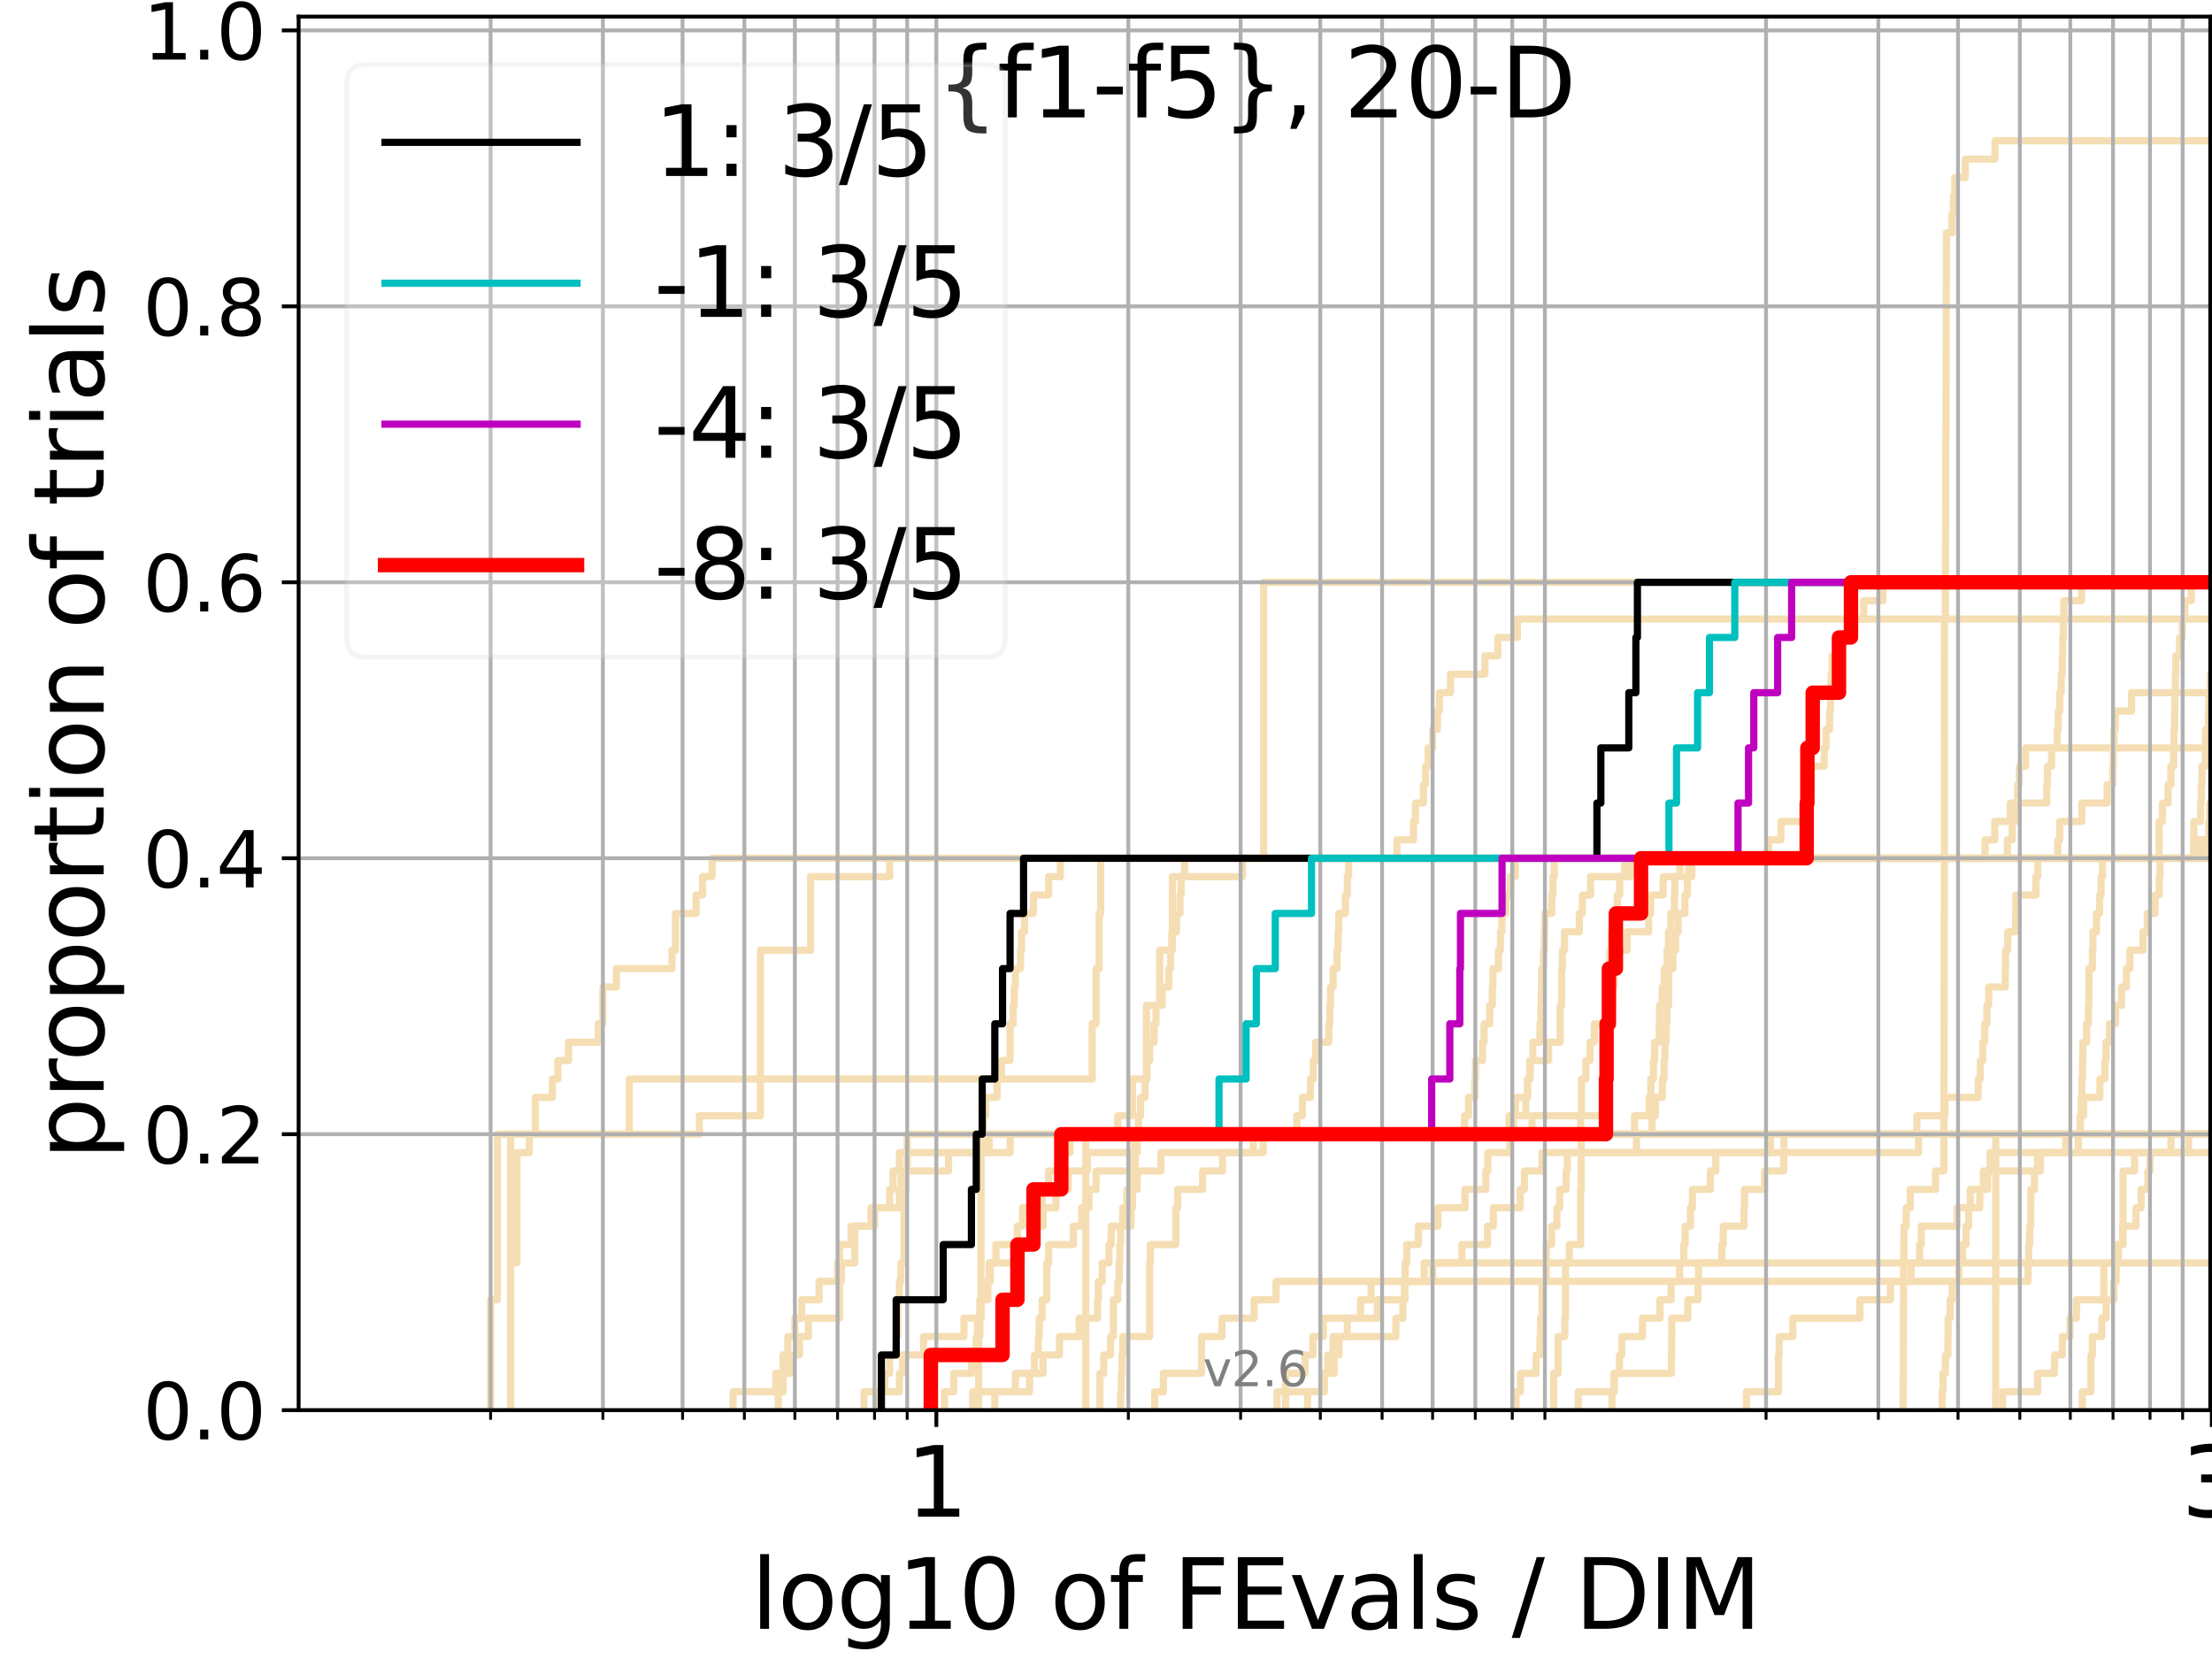<?xml version="1.0" encoding="utf-8" standalone="no"?>
<!DOCTYPE svg PUBLIC "-//W3C//DTD SVG 1.1//EN"
  "http://www.w3.org/Graphics/SVG/1.1/DTD/svg11.dtd">
<svg xmlns:xlink="http://www.w3.org/1999/xlink" width="460.8pt" height="345.6pt" viewBox="0 0 460.8 345.6" xmlns="http://www.w3.org/2000/svg" version="1.1">
 <defs>
  <style type="text/css">*{stroke-linejoin: round; stroke-linecap: butt}</style>
 </defs>
 <g id="figure_1">
  <g id="patch_1">
   <path d="M 0 345.6 
L 460.8 345.6 
L 460.8 0 
L 0 0 
z
" style="fill: #ffffff"/>
  </g>
  <g id="axes_1">
   <g id="patch_2">
    <path d="M 62.208 293.76 
L 460.8 293.76 
L 460.8 3.456 
L 62.208 3.456 
z
" style="fill: #ffffff"/>
   </g>
   <g id="line2d_1">
    <path d="M 226.181 293.76 
L 226.181 289.928 
L 226.181 289.928 
L 226.181 286.095 
L 226.181 286.095 
L 226.181 282.263 
L 226.181 282.263 
L 226.181 278.43 
L 226.181 278.43 
L 226.181 274.598 
L 226.181 274.598 
L 226.181 270.766 
L 226.181 270.766 
L 226.181 266.933 
L 226.181 266.933 
L 226.181 263.101 
L 226.181 263.101 
L 226.181 259.268 
L 226.181 259.268 
L 226.181 255.436 
L 226.181 255.436 
L 226.181 251.604 
L 226.181 251.604 
L 226.181 247.771 
L 226.181 247.771 
L 226.181 243.939 
L 226.181 243.939 
L 226.181 240.106 
L 226.181 240.106 
L 226.181 236.274 
L 232.845 236.274 
L 232.845 232.442 
L 235.91 232.442 
L 235.91 228.609 
L 235.91 228.609 
L 235.91 224.777 
L 238.819 224.777 
L 238.819 220.944 
L 238.819 220.944 
L 238.819 217.112 
L 238.819 217.112 
L 238.819 213.28 
L 238.819 213.28 
L 238.819 209.447 
L 241.589 209.447 
L 241.589 205.615 
L 241.589 205.615 
L 241.589 201.782 
L 241.589 201.782 
L 241.589 197.95 
L 244.232 197.95 
L 244.232 194.118 
L 244.232 194.118 
L 244.232 190.285 
L 244.232 190.285 
L 244.232 186.453 
L 244.232 186.453 
L 244.232 182.621 
L 246.759 182.621 
L 246.759 178.788 
L 418.184 178.788 
L 418.184 174.956 
L 419.188 174.956 
L 419.188 171.123 
L 419.931 171.123 
L 419.931 167.291 
L 420.298 167.291 
L 420.298 163.459 
L 420.664 163.459 
L 420.664 159.626 
L 421.984 159.626 
L 421.984 155.794 
L 460.209 155.794 
L 460.209 151.961 
L 460.696 151.961 
L 460.696 148.129 
L 461.179 148.129 
L 461.179 144.297 
L 461.8 144.297 
" clip-path="url(#pcd0000b900)" style="fill: none; stroke: #f5deb3; stroke-width: 1.5; stroke-linecap: square"/>
   </g>
   <g id="line2d_2">
    <path d="M 415.743 293.76 
L 415.743 282.263 
L 415.743 282.263 
L 415.743 270.766 
L 415.749 270.766 
L 415.749 259.268 
L 415.749 259.268 
L 415.749 247.771 
L 415.749 247.771 
L 415.749 236.274 
L 461.8 236.274 
" clip-path="url(#pcd0000b900)" style="fill: none; stroke: #f5deb3; stroke-width: 1.5; stroke-linecap: square"/>
   </g>
   <g id="line2d_3">
    <path d="M 203.87 293.76 
L 203.87 289.928 
L 203.87 289.928 
L 203.87 286.095 
L 203.87 286.095 
L 203.87 282.263 
L 203.87 282.263 
L 203.87 278.43 
L 204.117 278.43 
L 204.117 274.598 
L 204.363 274.598 
L 204.363 270.766 
L 204.363 270.766 
L 204.363 266.933 
L 204.363 266.933 
L 204.363 263.101 
L 204.363 263.101 
L 204.363 259.268 
L 204.363 259.268 
L 204.363 255.436 
L 204.363 255.436 
L 204.363 251.604 
L 204.363 251.604 
L 204.363 247.771 
L 204.363 247.771 
L 204.363 243.939 
L 204.363 243.939 
L 204.363 240.106 
L 204.608 240.106 
L 204.608 236.274 
L 204.852 236.274 
L 204.852 232.442 
L 205.337 232.442 
L 205.337 228.609 
L 207.702 228.609 
L 207.702 224.777 
L 208.621 224.777 
L 208.621 220.944 
L 210.417 220.944 
L 210.417 217.112 
L 210.417 217.112 
L 210.417 213.28 
L 211.077 213.28 
L 211.077 209.447 
L 211.295 209.447 
L 211.295 205.615 
L 211.512 205.615 
L 211.512 201.782 
L 212.587 201.782 
L 212.587 197.95 
L 212.799 197.95 
L 212.799 194.118 
L 213.432 194.118 
L 213.432 190.285 
L 215.29 190.285 
L 215.29 186.453 
L 218.452 186.453 
L 218.452 182.621 
L 220.9 182.621 
L 220.9 178.788 
L 220.9 178.788 
L 220.9 178.788 
L 460.8 178.788 
" clip-path="url(#pcd0000b900)" style="fill: none; stroke: #f5deb3; stroke-width: 1.5; stroke-linecap: square"/>
   </g>
   <g id="line2d_4">
    <path d="M 162.118 293.76 
L 162.118 289.928 
L 163.13 289.928 
L 163.13 286.095 
L 164.616 286.095 
L 164.616 282.263 
L 166.539 282.263 
L 166.539 278.43 
L 168.401 278.43 
L 168.401 274.598 
L 174.89 274.598 
L 174.89 270.766 
L 174.89 270.766 
L 174.89 266.933 
L 175.298 266.933 
L 175.298 263.101 
L 178.074 263.101 
L 178.074 259.268 
L 178.074 259.268 
L 178.074 255.436 
L 181.458 255.436 
L 181.458 251.604 
L 185.341 251.604 
L 185.341 247.771 
L 186.02 247.771 
L 186.02 243.939 
L 187.354 243.939 
L 187.354 240.106 
L 210.417 240.106 
L 210.417 236.274 
L 315.25 236.274 
L 315.25 232.442 
L 317.85 232.442 
L 317.85 228.609 
L 318.226 228.609 
L 318.226 224.777 
L 318.668 224.777 
L 318.668 220.944 
L 319.308 220.944 
L 319.308 217.112 
L 320.795 217.112 
L 320.795 213.28 
L 320.991 213.28 
L 320.991 209.447 
L 321.088 209.447 
L 321.088 205.615 
L 321.186 205.615 
L 321.186 201.782 
L 321.541 201.782 
L 321.541 197.95 
L 321.734 197.95 
L 321.734 194.118 
L 321.798 194.118 
L 321.798 190.285 
L 323.255 190.285 
L 323.255 186.453 
L 323.504 186.453 
L 323.504 182.621 
L 323.784 182.621 
L 323.784 178.788 
L 449.783 178.788 
L 449.783 174.956 
L 449.786 174.956 
L 449.786 171.123 
L 450.473 171.123 
L 450.473 167.291 
L 451.65 167.291 
L 451.65 163.459 
L 452.245 163.459 
L 452.245 159.626 
L 452.821 159.626 
L 452.821 155.794 
L 452.874 155.794 
L 452.874 151.961 
L 453.022 151.961 
L 453.022 148.129 
L 453.062 148.129 
L 453.062 144.297 
L 453.148 144.297 
L 453.148 140.464 
L 453.253 140.464 
L 453.253 136.632 
L 454.036 136.632 
L 454.036 132.799 
L 454.623 132.799 
L 454.623 128.967 
L 455.128 128.967 
L 455.128 125.135 
L 456.498 125.135 
L 456.498 121.302 
L 456.498 121.302 
L 456.498 121.302 
L 460.8 121.302 
" clip-path="url(#pcd0000b900)" style="fill: none; stroke: #f5deb3; stroke-width: 1.5; stroke-linecap: square"/>
   </g>
   <g id="line2d_5">
    <path d="M 404.576 293.76 
L 404.576 289.928 
L 404.751 289.928 
L 404.751 286.095 
L 405.274 286.095 
L 405.274 282.263 
L 405.785 282.263 
L 405.785 278.43 
L 405.83 278.43 
L 405.83 274.598 
L 406.24 274.598 
L 406.24 270.766 
L 406.676 270.766 
L 406.676 266.933 
L 408.066 266.933 
L 408.066 263.101 
L 408.844 263.101 
L 408.844 259.268 
L 409.563 259.268 
L 409.563 255.436 
L 410.114 255.436 
L 410.114 251.604 
L 412.434 251.604 
L 412.434 247.771 
L 413.175 247.771 
L 413.175 243.939 
L 414.567 243.939 
L 414.567 240.106 
L 432.96 240.106 
L 432.96 236.274 
L 432.96 236.274 
L 432.96 236.274 
L 460.8 236.274 
" clip-path="url(#pcd0000b900)" style="fill: none; stroke: #f5deb3; stroke-width: 1.5; stroke-linecap: square"/>
   </g>
   <g id="line2d_6"/>
   <g id="line2d_7">
    <path d="M 202.618 293.76 
L 202.618 289.928 
L 214.472 289.928 
L 214.472 286.095 
L 215.493 286.095 
L 215.493 282.263 
L 216.297 282.263 
L 216.297 278.43 
L 216.496 278.43 
L 216.496 274.598 
L 217.09 274.598 
L 217.09 270.766 
L 218.066 270.766 
L 218.066 266.933 
L 218.066 266.933 
L 218.066 263.101 
L 218.452 263.101 
L 218.452 259.268 
L 223.601 259.268 
L 223.601 255.436 
L 225.333 255.436 
L 225.333 251.604 
L 226.85 251.604 
L 226.85 247.771 
L 228.327 247.771 
L 228.327 243.939 
L 236.475 243.939 
L 236.475 240.106 
L 236.475 240.106 
L 236.475 236.274 
L 344.146 236.274 
L 344.146 232.442 
L 344.86 232.442 
L 344.86 228.609 
L 346.304 228.609 
L 346.304 224.777 
L 346.659 224.777 
L 346.659 220.944 
L 346.826 220.944 
L 346.826 217.112 
L 347.095 217.112 
L 347.095 213.28 
L 347.24 213.28 
L 347.24 209.447 
L 347.61 209.447 
L 347.61 205.615 
L 347.631 205.615 
L 347.631 201.782 
L 348.485 201.782 
L 348.485 197.95 
L 349.048 197.95 
L 349.048 194.118 
L 349.585 194.118 
L 349.585 190.285 
L 350.994 190.285 
L 350.994 186.453 
L 351.514 186.453 
L 351.514 182.621 
L 351.782 182.621 
L 351.782 178.788 
L 461.8 178.788 
" clip-path="url(#pcd0000b900)" style="fill: none; stroke: #f5deb3; stroke-width: 1.5; stroke-linecap: square"/>
   </g>
   <g id="line2d_8">
    <path d="M 433.771 293.76 
L 433.771 289.928 
L 435.567 289.928 
L 435.571 282.263 
L 435.887 282.263 
L 435.887 278.43 
L 437.856 278.43 
L 437.856 274.598 
L 438.741 274.598 
L 438.741 270.766 
L 440.345 270.766 
L 440.345 266.933 
L 440.828 266.933 
L 440.828 263.101 
L 441.315 263.101 
L 441.315 259.268 
L 442.249 259.268 
L 442.249 255.436 
L 444.967 255.436 
L 444.967 251.604 
L 446.016 251.604 
L 446.016 247.771 
L 447.447 247.771 
L 447.447 243.939 
L 447.878 243.939 
L 447.878 240.106 
L 452.259 240.106 
L 452.259 236.274 
L 461.8 236.274 
L 461.8 236.274 
" clip-path="url(#pcd0000b900)" style="fill: none; stroke: #f5deb3; stroke-width: 1.5; stroke-linecap: square"/>
   </g>
   <g id="line2d_9">
    <path d="M 196.764 293.76 
L 196.764 289.928 
L 198.692 289.928 
L 198.692 286.095 
L 202.365 286.095 
L 202.365 282.263 
L 203.373 282.263 
L 203.373 278.43 
L 203.622 278.43 
L 203.622 274.598 
L 204.363 274.598 
L 204.363 270.766 
L 205.818 270.766 
L 205.818 266.933 
L 206.057 266.933 
L 206.057 263.101 
L 207.47 263.101 
L 207.47 259.268 
L 211.944 259.268 
L 211.944 255.436 
L 213.011 255.436 
L 213.011 251.604 
L 217.09 251.604 
L 217.09 247.771 
L 218.452 247.771 
L 218.452 243.939 
L 220.9 243.939 
L 220.9 240.106 
L 222.893 240.106 
L 222.893 236.274 
L 340.506 236.274 
L 340.506 232.442 
L 343.533 232.442 
L 343.533 228.609 
L 343.906 228.609 
L 343.906 224.777 
L 344.45 224.777 
L 344.45 220.944 
L 344.687 220.944 
L 344.687 217.112 
L 345.65 217.112 
L 345.65 213.28 
L 345.713 213.28 
L 345.713 209.447 
L 346.262 209.447 
L 346.262 205.615 
L 346.701 205.615 
L 346.701 201.782 
L 347.281 201.782 
L 347.281 197.95 
L 347.569 197.95 
L 347.569 194.118 
L 348.059 194.118 
L 348.059 190.285 
L 348.807 190.285 
L 348.807 186.453 
L 348.887 186.453 
L 348.887 182.621 
L 352.445 182.621 
L 352.445 178.788 
L 456.962 178.788 
L 456.962 174.956 
L 457.033 174.956 
L 457.033 171.123 
L 458.416 171.123 
L 458.416 167.291 
L 458.575 167.291 
L 458.575 163.459 
L 458.71 163.459 
L 458.71 159.626 
L 459.432 159.626 
L 459.432 155.794 
L 459.476 155.794 
L 459.476 151.961 
L 460.054 151.961 
L 460.054 148.129 
L 460.159 148.129 
L 460.159 144.297 
L 460.479 144.297 
L 460.479 140.464 
L 461.8 140.464 
" clip-path="url(#pcd0000b900)" style="fill: none; stroke: #f5deb3; stroke-width: 1.5; stroke-linecap: square"/>
   </g>
   <g id="line2d_10">
    <path d="M 240.55 293.76 
L 240.55 289.928 
L 242.357 289.928 
L 242.357 286.095 
L 250.299 286.095 
L 250.299 282.263 
L 250.299 282.263 
L 250.299 278.43 
L 254.567 278.43 
L 254.567 274.598 
L 261.259 274.598 
L 261.259 270.766 
L 265.835 270.766 
L 265.835 266.933 
L 422.479 266.933 
L 422.479 263.101 
L 422.619 263.101 
L 422.619 259.268 
L 422.825 259.268 
L 422.825 255.436 
L 423.042 255.436 
L 423.042 251.604 
L 423.058 251.604 
L 423.058 247.771 
L 423.824 247.771 
L 423.824 243.939 
L 424.466 243.939 
L 424.466 240.106 
L 461.8 240.106 
" clip-path="url(#pcd0000b900)" style="fill: none; stroke: #f5deb3; stroke-width: 1.5; stroke-linecap: square"/>
   </g>
   <g id="line2d_11">
    <path d="M 152.711 293.76 
L 152.711 289.928 
L 161.605 289.928 
L 161.605 286.095 
L 163.13 286.095 
L 163.13 282.263 
L 164.125 282.263 
L 164.125 278.43 
L 165.586 278.43 
L 165.586 274.598 
L 167.01 274.598 
L 167.01 270.766 
L 170.646 270.766 
L 170.646 266.933 
L 174.48 266.933 
L 174.48 263.101 
L 174.89 263.101 
L 174.89 259.268 
L 177.295 259.268 
L 177.295 255.436 
L 182.184 255.436 
L 182.184 251.604 
L 187.354 251.604 
L 187.354 247.771 
L 187.683 247.771 
L 187.683 243.939 
L 197.598 243.939 
L 197.598 240.106 
L 206.057 240.106 
L 206.057 236.274 
L 305.104 236.274 
L 305.104 232.442 
L 305.912 232.442 
L 305.912 228.609 
L 307.248 228.609 
L 307.248 224.777 
L 307.371 224.777 
L 307.371 220.944 
L 308.835 220.944 
L 308.835 217.112 
L 309.156 217.112 
L 309.156 213.28 
L 310.341 213.28 
L 310.341 209.447 
L 310.886 209.447 
L 310.886 205.615 
L 311.002 205.615 
L 311.002 201.782 
L 312.151 201.782 
L 312.151 197.95 
L 312.566 197.95 
L 312.566 194.118 
L 312.867 194.118 
L 312.867 190.285 
L 313.685 190.285 
L 313.685 186.453 
L 314.673 186.453 
L 314.673 182.621 
L 315.68 182.621 
L 315.68 178.788 
L 315.68 178.788 
L 315.68 178.788 
L 460.8 178.788 
" clip-path="url(#pcd0000b900)" style="fill: none; stroke: #f5deb3; stroke-width: 1.5; stroke-linecap: square"/>
   </g>
   <g id="line2d_12">
    <path d="M 106.373 293.76 
L 106.373 289.928 
L 106.373 289.928 
L 106.373 286.095 
L 106.373 286.095 
L 106.373 282.263 
L 106.373 282.263 
L 106.373 278.43 
L 106.373 278.43 
L 106.373 274.598 
L 106.373 274.598 
L 106.373 270.766 
L 106.373 270.766 
L 106.373 266.933 
L 106.373 266.933 
L 106.373 263.101 
L 106.373 263.101 
L 106.373 259.268 
L 106.373 259.268 
L 106.373 255.436 
L 106.373 255.436 
L 106.373 251.604 
L 106.373 251.604 
L 106.373 247.771 
L 106.373 247.771 
L 106.373 243.939 
L 106.373 243.939 
L 106.373 240.106 
L 106.373 240.106 
L 106.373 236.274 
L 145.69 236.274 
L 145.69 232.442 
L 158.428 232.442 
L 158.428 228.609 
L 158.428 228.609 
L 158.428 224.777 
L 158.428 224.777 
L 158.428 220.944 
L 158.428 220.944 
L 158.428 217.112 
L 158.428 217.112 
L 158.428 213.28 
L 158.428 213.28 
L 158.428 209.447 
L 158.428 209.447 
L 158.428 205.615 
L 158.428 205.615 
L 158.428 201.782 
L 158.428 201.782 
L 158.428 197.95 
L 168.857 197.95 
L 168.857 194.118 
L 168.857 194.118 
L 168.857 190.285 
L 168.857 190.285 
L 168.857 186.453 
L 168.857 186.453 
L 168.857 182.621 
L 185.341 182.621 
L 185.341 178.788 
L 413.53 178.788 
L 413.53 174.956 
L 415.554 174.956 
L 415.554 171.123 
L 418.778 171.123 
L 418.778 167.291 
L 426.371 167.291 
L 426.371 163.459 
L 426.507 163.459 
L 426.507 159.626 
L 427.383 159.626 
L 427.383 155.794 
L 428.54 155.794 
L 428.54 151.961 
L 428.771 151.961 
L 428.771 148.129 
L 429.087 148.129 
L 429.087 144.297 
L 429.381 144.297 
L 429.381 140.464 
L 429.609 140.464 
L 429.609 136.632 
L 429.713 136.632 
L 429.713 132.799 
L 429.816 132.799 
L 429.816 128.967 
L 429.92 128.967 
L 429.92 125.135 
L 433.624 125.135 
L 433.624 121.302 
L 433.624 121.302 
L 433.624 121.302 
L 460.8 121.302 
" clip-path="url(#pcd0000b900)" style="fill: none; stroke: #f5deb3; stroke-width: 1.5; stroke-linecap: square"/>
   </g>
   <g id="line2d_13">
    <path d="M 323.66 293.76 
L 323.66 289.928 
L 323.66 289.928 
L 323.66 286.095 
L 324.584 286.095 
L 324.584 282.263 
L 324.584 282.263 
L 324.584 278.43 
L 325.973 278.43 
L 325.973 274.598 
L 326.122 274.598 
L 326.122 270.766 
L 326.122 270.766 
L 326.122 266.933 
L 326.122 266.933 
L 326.122 263.101 
L 326.92 263.101 
L 326.92 259.268 
L 329.277 259.268 
L 329.277 255.436 
L 329.277 255.436 
L 329.277 251.604 
L 329.277 251.604 
L 329.277 247.771 
L 329.39 247.771 
L 329.39 243.939 
L 329.39 243.939 
L 329.39 240.106 
L 329.39 240.106 
L 329.39 236.274 
L 329.39 236.274 
L 329.39 236.274 
L 460.8 236.274 
" clip-path="url(#pcd0000b900)" style="fill: none; stroke: #f5deb3; stroke-width: 1.5; stroke-linecap: square"/>
   </g>
   <g id="line2d_14">
    <path d="M 182.543 293.76 
L 182.543 289.928 
L 184.308 289.928 
L 184.308 286.095 
L 185.341 286.095 
L 185.341 282.263 
L 186.691 282.263 
L 186.691 278.43 
L 187.024 278.43 
L 187.024 274.598 
L 187.024 274.598 
L 187.024 270.766 
L 187.354 270.766 
L 187.354 266.933 
L 187.683 266.933 
L 187.683 263.101 
L 188.335 263.101 
L 188.335 259.268 
L 188.335 259.268 
L 188.335 255.436 
L 188.335 255.436 
L 188.335 251.604 
L 188.335 251.604 
L 188.335 247.771 
L 188.658 247.771 
L 188.658 243.939 
L 188.98 243.939 
L 188.98 240.106 
L 188.98 240.106 
L 188.98 236.274 
L 270.153 236.274 
L 270.153 232.442 
L 271.319 232.442 
L 271.319 228.609 
L 272.987 228.609 
L 272.987 224.777 
L 273.582 224.777 
L 273.582 220.944 
L 274.097 220.944 
L 274.097 217.112 
L 276.818 217.112 
L 276.818 213.28 
L 277.027 213.28 
L 277.027 209.447 
L 277.167 209.447 
L 277.167 205.615 
L 277.72 205.615 
L 277.72 201.782 
L 278.54 201.782 
L 278.54 197.95 
L 278.744 197.95 
L 278.744 194.118 
L 278.879 194.118 
L 278.879 190.285 
L 280.279 190.285 
L 280.279 186.453 
L 280.673 186.453 
L 280.673 182.621 
L 280.934 182.621 
L 280.934 178.788 
L 291.006 178.788 
L 291.006 174.956 
L 294.456 174.956 
L 294.456 171.123 
L 294.866 171.123 
L 294.866 167.291 
L 296.53 167.291 
L 296.53 163.459 
L 296.976 163.459 
L 296.976 159.626 
L 297.516 159.626 
L 297.516 155.794 
L 298.436 155.794 
L 298.436 151.961 
L 299.437 151.961 
L 299.437 148.129 
L 299.861 148.129 
L 299.861 144.297 
L 302.16 144.297 
L 302.16 140.464 
L 309.315 140.464 
L 309.315 136.632 
L 312.037 136.632 
L 312.037 132.799 
L 316.106 132.799 
L 316.106 128.967 
L 461.8 128.967 
" clip-path="url(#pcd0000b900)" style="fill: none; stroke: #f5deb3; stroke-width: 1.5; stroke-linecap: square"/>
   </g>
   <g id="line2d_15"/>
   <g id="line2d_16">
    <path d="M 335.797 293.76 
L 335.797 289.928 
L 336.273 289.928 
L 336.273 286.095 
L 337.361 286.095 
L 337.361 282.263 
L 337.848 282.263 
L 337.848 278.43 
L 342.152 278.43 
L 342.152 274.598 
L 345.798 274.598 
L 345.798 270.766 
L 348.12 270.766 
L 348.12 266.933 
L 349.901 266.933 
L 349.901 263.101 
L 350.762 263.101 
L 350.762 259.268 
L 351.052 259.268 
L 351.052 255.436 
L 352.143 255.436 
L 352.143 251.604 
L 352.558 251.604 
L 352.558 247.771 
L 356.293 247.771 
L 356.293 243.939 
L 357.428 243.939 
L 357.428 240.106 
L 368.817 240.106 
L 368.817 236.274 
L 433.3 236.274 
L 433.3 232.442 
L 434.038 232.442 
L 434.038 228.609 
L 437.438 228.609 
L 437.438 224.777 
L 438.479 224.777 
L 438.479 220.944 
L 438.72 220.944 
L 438.72 217.112 
L 439.413 217.112 
L 439.413 213.28 
L 440.702 213.28 
L 440.702 209.447 
L 441.958 209.447 
L 441.958 205.615 
L 442.972 205.615 
L 442.972 201.782 
L 443.702 201.782 
L 443.702 197.95 
L 446.421 197.95 
L 446.421 194.118 
L 447.331 194.118 
L 447.331 190.285 
L 448.967 190.285 
L 448.967 186.453 
L 449.797 186.453 
L 449.797 182.621 
L 449.971 182.621 
L 449.971 178.788 
L 459.24 178.788 
L 459.24 174.956 
L 460.232 174.956 
L 460.232 171.123 
L 461.761 171.123 
L 461.761 167.291 
L 461.8 167.291 
" clip-path="url(#pcd0000b900)" style="fill: none; stroke: #f5deb3; stroke-width: 1.5; stroke-linecap: square"/>
   </g>
   <g id="line2d_17">
    <path d="M 363.822 293.76 
L 363.822 289.928 
L 370.496 289.928 
L 370.496 286.095 
L 370.496 286.095 
L 370.496 282.263 
L 370.634 282.263 
L 370.634 278.43 
L 373.479 278.43 
L 373.479 274.598 
L 387.458 274.598 
L 387.458 270.766 
L 393.807 270.766 
L 393.807 266.933 
L 398.142 266.933 
L 398.142 263.101 
L 399.883 263.101 
L 399.883 259.268 
L 400.23 259.268 
L 400.23 255.436 
L 407.698 255.436 
L 407.698 251.604 
L 410.426 251.604 
L 410.426 247.771 
L 414.038 247.771 
L 414.038 243.939 
L 425.069 243.939 
L 425.069 240.106 
L 430.332 240.106 
L 430.332 236.274 
L 461.8 236.274 
" clip-path="url(#pcd0000b900)" style="fill: none; stroke: #f5deb3; stroke-width: 1.5; stroke-linecap: square"/>
   </g>
   <g id="line2d_18">
    <path d="M 106.373 293.76 
L 106.373 289.928 
L 106.373 289.928 
L 106.373 286.095 
L 106.373 286.095 
L 106.373 282.263 
L 106.373 282.263 
L 106.373 278.43 
L 106.373 278.43 
L 106.373 274.598 
L 106.373 274.598 
L 106.373 270.766 
L 106.373 270.766 
L 106.373 266.933 
L 106.373 266.933 
L 106.373 263.101 
L 107.699 263.101 
L 107.699 259.268 
L 107.699 259.268 
L 107.699 255.436 
L 107.699 255.436 
L 107.699 251.604 
L 107.699 251.604 
L 107.699 247.771 
L 107.699 247.771 
L 107.699 243.939 
L 107.699 243.939 
L 107.699 240.106 
L 110.264 240.106 
L 110.264 236.274 
L 111.505 236.274 
L 111.505 232.442 
L 111.505 232.442 
L 111.505 228.609 
L 115.075 228.609 
L 115.075 224.777 
L 116.217 224.777 
L 116.217 220.944 
L 118.436 220.944 
L 118.436 217.112 
L 124.624 217.112 
L 124.624 213.28 
L 125.594 213.28 
L 125.594 209.447 
L 125.594 209.447 
L 125.594 205.615 
L 128.409 205.615 
L 128.409 201.782 
L 139.987 201.782 
L 139.987 197.95 
L 140.731 197.95 
L 140.731 194.118 
L 140.731 194.118 
L 140.731 190.285 
L 145.007 190.285 
L 145.007 186.453 
L 146.365 186.453 
L 146.365 182.621 
L 148.343 182.621 
L 148.343 178.788 
L 461.8 178.788 
" clip-path="url(#pcd0000b900)" style="fill: none; stroke: #f5deb3; stroke-width: 1.5; stroke-linecap: square"/>
   </g>
   <g id="line2d_19">
    <path d="M 417.179 293.76 
L 417.179 289.928 
L 424.477 289.928 
L 424.477 286.095 
L 427.998 286.095 
L 427.998 282.263 
L 429.624 282.263 
L 429.624 278.43 
L 431.21 278.43 
L 431.21 274.598 
L 432.571 274.598 
L 432.571 270.766 
L 438.258 270.766 
L 438.258 266.933 
L 438.266 266.933 
L 438.266 263.101 
L 440.959 263.101 
L 440.959 259.268 
L 442.225 259.268 
L 442.225 255.436 
L 442.253 255.436 
L 442.253 251.604 
L 442.261 251.604 
L 442.261 247.771 
L 442.269 247.771 
L 442.269 243.939 
L 444.667 243.939 
L 444.667 240.106 
L 455.924 240.106 
L 455.924 236.274 
L 461.8 236.274 
" clip-path="url(#pcd0000b900)" style="fill: none; stroke: #f5deb3; stroke-width: 1.5; stroke-linecap: square"/>
   </g>
   <g id="line2d_20">
    <path d="M 179.979 293.76 
L 179.979 289.928 
L 187.354 289.928 
L 187.354 286.095 
L 188.01 286.095 
L 188.01 282.263 
L 192.402 282.263 
L 192.402 278.43 
L 200.819 278.43 
L 200.819 274.598 
L 204.117 274.598 
L 204.117 270.766 
L 205.578 270.766 
L 205.578 266.933 
L 206.295 266.933 
L 206.295 263.101 
L 212.799 263.101 
L 212.799 259.268 
L 215.493 259.268 
L 215.493 255.436 
L 217.287 255.436 
L 217.287 251.604 
L 219.971 251.604 
L 219.971 247.771 
L 222.535 247.771 
L 222.535 243.939 
L 226.516 243.939 
L 226.516 240.106 
L 236.334 240.106 
L 236.334 236.274 
L 314.345 236.274 
L 314.345 232.442 
L 315.68 232.442 
L 315.68 228.609 
L 318.192 228.609 
L 318.192 224.777 
L 318.769 224.777 
L 318.769 220.944 
L 322.626 220.944 
L 322.626 217.112 
L 325.01 217.112 
L 325.01 213.28 
L 325.01 213.28 
L 325.01 209.447 
L 325.313 209.447 
L 325.313 205.615 
L 325.313 205.615 
L 325.313 201.782 
L 325.464 201.782 
L 325.464 197.95 
L 325.913 197.95 
L 325.913 194.118 
L 328.995 194.118 
L 328.995 190.285 
L 329.643 190.285 
L 329.643 186.453 
L 331.353 186.453 
L 331.353 182.621 
L 339.665 182.621 
L 339.665 178.788 
L 428.681 178.788 
L 428.681 174.956 
L 429.072 174.956 
L 429.072 171.123 
L 433.684 171.123 
L 433.684 167.291 
L 438.965 167.291 
L 438.965 163.459 
L 440.135 163.459 
L 440.135 159.626 
L 440.243 159.626 
L 440.243 155.794 
L 440.391 155.794 
L 440.391 151.961 
L 440.649 151.961 
L 440.649 148.129 
L 444.046 148.129 
L 444.046 144.297 
L 461.8 144.297 
" clip-path="url(#pcd0000b900)" style="fill: none; stroke: #f5deb3; stroke-width: 1.5; stroke-linecap: square"/>
   </g>
   <g id="line2d_21">
    <path d="M 396.461 293.76 
L 396.566 263.101 
L 396.593 263.101 
L 396.636 255.436 
L 397.099 255.436 
L 397.099 251.604 
L 397.945 251.604 
L 397.945 247.771 
L 403.208 247.771 
L 403.208 243.939 
L 404.941 243.939 
L 405.047 178.788 
L 405.055 178.788 
L 405.07 128.967 
L 405.252 128.967 
L 405.35 90.643 
L 405.38 90.643 
L 405.478 48.487 
L 406.617 48.487 
L 406.617 44.654 
L 406.933 44.654 
L 406.933 40.822 
L 407.211 40.822 
L 407.211 36.989 
L 409.409 36.989 
L 409.409 33.157 
L 415.598 33.157 
L 415.598 29.325 
L 415.598 29.325 
L 460.8 29.325 
L 460.8 29.325 
" clip-path="url(#pcd0000b900)" style="fill: none; stroke: #f5deb3; stroke-width: 1.5; stroke-linecap: square"/>
   </g>
   <g id="line2d_22">
    <path d="M 207.237 293.76 
L 207.237 289.928 
L 211.512 289.928 
L 211.512 286.095 
L 217.287 286.095 
L 217.287 282.263 
L 220.715 282.263 
L 220.715 278.43 
L 224.819 278.43 
L 224.819 274.598 
L 228.65 274.598 
L 228.65 270.766 
L 228.811 270.766 
L 228.811 266.933 
L 229.609 266.933 
L 229.609 263.101 
L 231.018 263.101 
L 231.018 259.268 
L 231.481 259.268 
L 231.481 255.436 
L 235.625 255.436 
L 235.625 251.604 
L 235.91 251.604 
L 235.91 247.771 
L 236.896 247.771 
L 236.896 243.939 
L 241.846 243.939 
L 241.846 240.106 
L 261.076 240.106 
L 261.076 236.274 
L 319.14 236.274 
L 319.14 232.442 
L 329.446 232.442 
L 329.446 228.609 
L 329.446 228.609 
L 329.446 224.777 
L 330.366 224.777 
L 330.366 220.944 
L 331.244 220.944 
L 331.244 217.112 
L 332.135 217.112 
L 332.135 213.28 
L 335.621 213.28 
L 335.621 209.447 
L 335.923 209.447 
L 335.923 205.615 
L 336.248 205.615 
L 336.248 201.782 
L 337.091 201.782 
L 337.091 197.95 
L 338.955 197.95 
L 338.955 194.118 
L 343.445 194.118 
L 343.445 190.285 
L 343.862 190.285 
L 343.862 186.453 
L 346.471 186.453 
L 346.471 182.621 
L 349.96 182.621 
L 349.96 178.788 
L 368.447 178.788 
L 368.447 174.956 
L 371.004 174.956 
L 371.004 171.123 
L 376.402 171.123 
L 376.402 167.291 
L 376.824 167.291 
L 376.824 163.459 
L 377.267 163.459 
L 377.267 159.626 
L 380.021 159.626 
L 380.021 155.794 
L 380.394 155.794 
L 380.394 151.961 
L 381.144 151.961 
L 381.144 148.129 
L 381.327 148.129 
L 381.327 144.297 
L 381.441 144.297 
L 381.441 140.464 
L 381.657 140.464 
L 381.657 136.632 
L 382.313 136.632 
L 382.313 132.799 
L 385.088 132.799 
L 385.088 128.967 
L 388.234 128.967 
L 388.234 125.135 
L 392.249 125.135 
L 392.249 121.302 
L 392.249 121.302 
L 392.249 121.302 
L 460.8 121.302 
" clip-path="url(#pcd0000b900)" style="fill: none; stroke: #f5deb3; stroke-width: 1.5; stroke-linecap: square"/>
   </g>
   <g id="line2d_23">
    <path d="M 266.004 293.76 
L 266.004 289.928 
L 275.83 289.928 
L 275.83 286.095 
L 277.926 286.095 
L 277.926 282.263 
L 278.946 282.263 
L 278.946 278.43 
L 280.673 278.43 
L 280.673 274.598 
L 283.419 274.598 
L 283.419 270.766 
L 285.622 270.766 
L 285.622 266.933 
L 298.484 266.933 
L 298.484 263.101 
L 461.8 263.101 
" clip-path="url(#pcd0000b900)" style="fill: none; stroke: #f5deb3; stroke-width: 1.5; stroke-linecap: square"/>
   </g>
   <g id="line2d_24">
    <path d="M 328.768 293.76 
L 328.768 289.928 
L 336.223 289.928 
L 336.223 286.095 
L 348.181 286.095 
L 348.181 282.263 
L 348.242 282.263 
L 348.242 278.43 
L 348.262 278.43 
L 348.262 274.598 
L 351.61 274.598 
L 351.61 270.766 
L 353.732 270.766 
L 353.732 266.933 
L 353.843 266.933 
L 353.843 263.101 
L 358.694 263.101 
L 358.694 259.268 
L 358.981 259.268 
L 358.981 255.436 
L 363.309 255.436 
L 363.309 251.604 
L 363.419 251.604 
L 363.419 247.771 
L 367.597 247.771 
L 367.597 243.939 
L 371.575 243.939 
L 371.575 240.106 
L 371.629 240.106 
L 371.629 236.274 
L 461.8 236.274 
" clip-path="url(#pcd0000b900)" style="fill: none; stroke: #f5deb3; stroke-width: 1.5; stroke-linecap: square"/>
   </g>
   <g id="line2d_25">
    <path d="M 272.386 293.76 
L 272.386 289.928 
L 275.902 289.928 
L 275.902 286.095 
L 276.608 286.095 
L 276.608 282.263 
L 277.72 282.263 
L 277.72 278.43 
L 290.787 278.43 
L 290.787 274.598 
L 292.251 274.598 
L 292.251 270.766 
L 292.571 270.766 
L 292.571 266.933 
L 296.679 266.933 
L 296.679 263.101 
L 304.544 263.101 
L 304.544 259.268 
L 309.87 259.268 
L 309.87 255.436 
L 311.08 255.436 
L 311.08 251.604 
L 316.67 251.604 
L 316.67 247.771 
L 317.574 247.771 
L 317.574 243.939 
L 321.218 243.939 
L 321.218 240.106 
L 399.667 240.106 
L 399.667 236.274 
L 461.8 236.274 
" clip-path="url(#pcd0000b900)" style="fill: none; stroke: #f5deb3; stroke-width: 1.5; stroke-linecap: square"/>
   </g>
   <g id="line2d_26">
    <path d="M 315.822 293.76 
L 315.822 289.928 
L 316.74 289.928 
L 316.74 286.095 
L 320.007 286.095 
L 320.007 282.263 
L 320.795 282.263 
L 320.795 278.43 
L 320.926 278.43 
L 320.926 274.598 
L 321.218 274.598 
L 321.218 270.766 
L 321.25 270.766 
L 321.25 266.933 
L 322.118 266.933 
L 322.118 263.101 
L 322.118 263.101 
L 322.118 259.268 
L 323.224 259.268 
L 323.224 255.436 
L 324.339 255.436 
L 324.339 251.604 
L 324.919 251.604 
L 324.919 247.771 
L 326.241 247.771 
L 326.241 243.939 
L 326.507 243.939 
L 326.507 240.106 
L 340.922 240.106 
L 340.922 236.274 
L 399.308 236.274 
L 399.308 232.442 
L 405.161 232.442 
L 405.161 228.609 
L 412.099 228.609 
L 412.099 224.777 
L 412.533 224.777 
L 412.533 220.944 
L 413.05 220.944 
L 413.05 217.112 
L 413.445 217.112 
L 413.445 213.28 
L 413.908 213.28 
L 413.908 209.447 
L 414.283 209.447 
L 414.283 205.615 
L 417.735 205.615 
L 417.735 201.782 
L 417.802 201.782 
L 417.802 197.95 
L 418.238 197.95 
L 418.238 194.118 
L 419.89 194.118 
L 419.89 190.285 
L 419.937 190.285 
L 419.937 186.453 
L 424.124 186.453 
L 424.124 182.621 
L 424.488 182.621 
L 424.488 178.788 
L 458.118 178.788 
L 458.118 174.956 
L 460.964 174.956 
L 460.964 171.123 
L 461.093 171.123 
L 461.093 167.291 
L 461.536 167.291 
L 461.536 163.459 
L 461.587 163.459 
L 461.587 159.626 
L 461.8 159.626 
" clip-path="url(#pcd0000b900)" style="fill: none; stroke: #f5deb3; stroke-width: 1.5; stroke-linecap: square"/>
   </g>
   <g id="line2d_27">
    <path d="M 267.831 293.76 
L 267.831 289.928 
L 267.831 289.928 
L 267.831 286.095 
L 271.855 286.095 
L 271.855 282.263 
L 273.508 282.263 
L 273.508 278.43 
L 275.688 278.43 
L 275.688 274.598 
L 286.928 274.598 
L 286.928 270.766 
L 292.677 270.766 
L 292.677 266.933 
L 292.73 266.933 
L 292.73 263.101 
L 293.048 263.101 
L 293.048 259.268 
L 295.477 259.268 
L 295.477 255.436 
L 299.532 255.436 
L 299.532 251.604 
L 305.189 251.604 
L 305.189 247.771 
L 309.514 247.771 
L 309.514 243.939 
L 309.949 243.939 
L 309.949 240.106 
L 314.527 240.106 
L 314.527 236.274 
L 329.277 236.274 
L 329.277 232.442 
L 333.8 232.442 
L 333.8 228.609 
L 334.034 228.609 
L 334.034 224.777 
L 334.293 224.777 
L 334.293 220.944 
L 334.448 220.944 
L 334.448 217.112 
L 334.602 217.112 
L 334.602 213.28 
L 334.602 213.28 
L 334.602 209.447 
L 334.782 209.447 
L 334.782 205.615 
L 335.164 205.615 
L 335.164 201.782 
L 335.342 201.782 
L 335.342 197.95 
L 335.595 197.95 
L 335.595 194.118 
L 336.869 194.118 
L 336.869 190.285 
L 336.918 190.285 
L 336.918 186.453 
L 337.41 186.453 
L 337.41 182.621 
L 338.452 182.621 
L 338.452 178.788 
L 461.8 178.788 
" clip-path="url(#pcd0000b900)" style="fill: none; stroke: #f5deb3; stroke-width: 1.5; stroke-linecap: square"/>
   </g>
   <g id="line2d_28">
    <path d="M 233.442 293.76 
L 233.442 289.928 
L 233.59 289.928 
L 233.59 286.095 
L 233.738 286.095 
L 233.738 282.263 
L 233.885 282.263 
L 233.885 278.43 
L 239.491 278.43 
L 239.491 274.598 
L 239.491 274.598 
L 239.491 270.766 
L 239.491 270.766 
L 239.491 266.933 
L 239.491 266.933 
L 239.491 263.101 
L 239.624 263.101 
L 239.624 259.268 
L 244.966 259.268 
L 244.966 255.436 
L 244.966 255.436 
L 244.966 251.604 
L 245.329 251.604 
L 245.329 247.771 
L 250.52 247.771 
L 250.52 243.939 
L 254.669 243.939 
L 254.669 240.106 
L 263.151 240.106 
L 263.151 236.274 
L 433.369 236.274 
L 433.369 232.442 
L 433.554 232.442 
L 433.554 228.609 
L 433.693 228.609 
L 433.693 224.777 
L 433.822 224.777 
L 433.822 220.944 
L 433.9 220.944 
L 433.9 217.112 
L 434.685 217.112 
L 434.685 213.28 
L 435.056 213.28 
L 435.056 209.447 
L 435.146 209.447 
L 435.146 205.615 
L 435.168 205.615 
L 435.168 201.782 
L 435.883 201.782 
L 435.883 197.95 
L 435.98 197.95 
L 435.98 194.118 
L 436.733 194.118 
L 436.733 190.285 
L 437.39 190.285 
L 437.39 186.453 
L 437.701 186.453 
L 437.701 182.621 
L 437.993 182.621 
L 437.993 178.788 
L 457.794 178.788 
L 457.794 174.956 
L 460.154 174.956 
L 460.154 171.123 
L 460.322 171.123 
L 460.322 167.291 
L 461.231 167.291 
L 461.231 163.459 
L 461.282 163.459 
L 461.282 159.626 
L 461.8 159.626 
" clip-path="url(#pcd0000b900)" style="fill: none; stroke: #f5deb3; stroke-width: 1.5; stroke-linecap: square"/>
   </g>
   <g id="line2d_29">
    <path d="M 102.2 293.76 
L 102.2 289.928 
L 102.2 289.928 
L 102.2 286.095 
L 102.2 286.095 
L 102.2 282.263 
L 102.2 282.263 
L 102.2 278.43 
L 102.2 278.43 
L 102.2 274.598 
L 102.2 274.598 
L 102.2 270.766 
L 103.625 270.766 
L 103.625 266.933 
L 103.625 266.933 
L 103.625 263.101 
L 103.625 263.101 
L 103.625 259.268 
L 103.625 259.268 
L 103.625 255.436 
L 103.625 255.436 
L 103.625 251.604 
L 103.625 251.604 
L 103.625 247.771 
L 103.625 247.771 
L 103.625 243.939 
L 103.625 243.939 
L 103.625 240.106 
L 103.625 240.106 
L 103.625 236.274 
L 131.093 236.274 
L 131.093 232.442 
L 131.093 232.442 
L 131.093 228.609 
L 131.093 228.609 
L 131.093 224.777 
L 227.511 224.777 
L 227.511 220.944 
L 227.511 220.944 
L 227.511 217.112 
L 227.511 217.112 
L 227.511 213.28 
L 228.327 213.28 
L 228.327 209.447 
L 228.327 209.447 
L 228.327 205.615 
L 228.327 205.615 
L 228.327 201.782 
L 228.972 201.782 
L 228.972 197.95 
L 228.972 197.95 
L 228.972 194.118 
L 228.972 194.118 
L 228.972 190.285 
L 229.291 190.285 
L 229.291 186.453 
L 229.291 186.453 
L 229.291 182.621 
L 229.291 182.621 
L 229.291 178.788 
L 229.291 178.788 
L 229.291 178.788 
L 460.8 178.788 
" clip-path="url(#pcd0000b900)" style="fill: none; stroke: #f5deb3; stroke-width: 1.5; stroke-linecap: square"/>
   </g>
   <g id="line2d_30">
    <path d="M 229.132 293.76 
L 229.132 289.928 
L 229.132 289.928 
L 229.132 286.095 
L 229.925 286.095 
L 229.925 282.263 
L 231.327 282.263 
L 231.327 278.43 
L 231.939 278.43 
L 231.939 274.598 
L 231.939 274.598 
L 231.939 270.766 
L 232.845 270.766 
L 232.845 266.933 
L 233.144 266.933 
L 233.144 263.101 
L 233.293 263.101 
L 233.293 259.268 
L 233.442 259.268 
L 233.442 255.436 
L 233.885 255.436 
L 233.885 251.604 
L 234.761 251.604 
L 234.761 247.771 
L 235.482 247.771 
L 235.482 243.939 
L 235.625 243.939 
L 235.625 240.106 
L 236.896 240.106 
L 236.896 236.274 
L 237.175 236.274 
L 237.175 232.442 
L 237.59 232.442 
L 237.59 228.609 
L 238.548 228.609 
L 238.548 224.777 
L 238.954 224.777 
L 238.954 220.944 
L 239.491 220.944 
L 239.491 217.112 
L 240.418 217.112 
L 240.418 213.28 
L 240.811 213.28 
L 240.811 209.447 
L 242.102 209.447 
L 242.102 205.615 
L 243.489 205.615 
L 243.489 201.782 
L 243.862 201.782 
L 243.862 197.95 
L 244.109 197.95 
L 244.109 194.118 
L 245.087 194.118 
L 245.087 190.285 
L 245.81 190.285 
L 245.81 186.453 
L 246.049 186.453 
L 246.049 182.621 
L 258.828 182.621 
L 258.828 178.788 
L 263.24 178.788 
L 263.24 174.956 
L 263.24 174.956 
L 263.24 171.123 
L 263.24 171.123 
L 263.24 167.291 
L 263.24 167.291 
L 263.24 163.459 
L 263.24 163.459 
L 263.24 159.626 
L 263.24 159.626 
L 263.24 155.794 
L 263.24 155.794 
L 263.24 151.961 
L 263.24 151.961 
L 263.24 148.129 
L 263.24 148.129 
L 263.24 144.297 
L 263.24 144.297 
L 263.24 140.464 
L 263.24 140.464 
L 263.24 136.632 
L 263.24 136.632 
L 263.24 132.799 
L 263.24 132.799 
L 263.24 128.967 
L 263.24 128.967 
L 263.24 125.135 
L 263.24 125.135 
L 263.24 121.302 
L 263.24 121.302 
L 263.24 121.302 
L 460.8 121.302 
" clip-path="url(#pcd0000b900)" style="fill: none; stroke: #f5deb3; stroke-width: 1.5; stroke-linecap: square"/>
   </g>
   <g id="matplotlib.axis_1">
    <g id="xtick_1">
     <g id="line2d_31">
      <path d="M 195.059 293.76 
L 195.059 3.456 
" clip-path="url(#pcd0000b900)" style="fill: none; stroke: #b0b0b0; stroke-width: 0.8; stroke-linecap: square"/>
     </g>
     <g id="line2d_32">
      <defs>
       <path id="m857ed449ec" d="M 0 0 
L 0 3.5 
" style="stroke: #000000; stroke-width: 0.8"/>
      </defs>
      <g>
       <use xlink:href="#m857ed449ec" x="195.059" y="293.76" style="stroke: #000000; stroke-width: 0.8"/>
      </g>
     </g>
     <g id="text_1">
      <!-- 1 -->
      <g transform="translate(188.696 315.957)scale(0.2 -0.2)">
       <defs>
        <path id="DejaVuSans-31" d="M 794 531 
L 1825 531 
L 1825 4091 
L 703 3866 
L 703 4441 
L 1819 4666 
L 2450 4666 
L 2450 531 
L 3481 531 
L 3481 0 
L 794 0 
L 794 531 
z
" transform="scale(0.016)"/>
       </defs>
       <use xlink:href="#DejaVuSans-31"/>
      </g>
     </g>
    </g>
    <g id="xtick_2">
     <g id="line2d_33">
      <path d="M 460.76 293.76 
L 460.76 3.456 
" clip-path="url(#pcd0000b900)" style="fill: none; stroke: #b0b0b0; stroke-width: 0.8; stroke-linecap: square"/>
     </g>
     <g id="line2d_34">
      <g>
       <use xlink:href="#m857ed449ec" x="460.76" y="293.76" style="stroke: #000000; stroke-width: 0.8"/>
      </g>
     </g>
     <g id="text_2">
      <!-- 3 -->
      <g transform="translate(454.397 315.957)scale(0.2 -0.2)">
       <defs>
        <path id="DejaVuSans-33" d="M 2597 2516 
Q 3050 2419 3304 2112 
Q 3559 1806 3559 1356 
Q 3559 666 3084 287 
Q 2609 -91 1734 -91 
Q 1441 -91 1130 -33 
Q 819 25 488 141 
L 488 750 
Q 750 597 1062 519 
Q 1375 441 1716 441 
Q 2309 441 2620 675 
Q 2931 909 2931 1356 
Q 2931 1769 2642 2001 
Q 2353 2234 1838 2234 
L 1294 2234 
L 1294 2753 
L 1863 2753 
Q 2328 2753 2575 2939 
Q 2822 3125 2822 3475 
Q 2822 3834 2567 4026 
Q 2313 4219 1838 4219 
Q 1578 4219 1281 4162 
Q 984 4106 628 3988 
L 628 4550 
Q 988 4650 1302 4700 
Q 1616 4750 1894 4750 
Q 2613 4750 3031 4423 
Q 3450 4097 3450 3541 
Q 3450 3153 3228 2886 
Q 3006 2619 2597 2516 
z
" transform="scale(0.016)"/>
       </defs>
       <use xlink:href="#DejaVuSans-33"/>
      </g>
     </g>
    </g>
    <g id="xtick_3">
     <g id="line2d_35">
      <path d="M 102.2 293.76 
L 102.2 3.456 
" clip-path="url(#pcd0000b900)" style="fill: none; stroke: #b0b0b0; stroke-width: 0.8; stroke-linecap: square"/>
     </g>
     <g id="line2d_36">
      <defs>
       <path id="md03f0e5723" d="M 0 0 
L 0 2 
" style="stroke: #000000; stroke-width: 0.6"/>
      </defs>
      <g>
       <use xlink:href="#md03f0e5723" x="102.2" y="293.76" style="stroke: #000000; stroke-width: 0.6"/>
      </g>
     </g>
    </g>
    <g id="xtick_4">
     <g id="line2d_37">
      <path d="M 125.594 293.76 
L 125.594 3.456 
" clip-path="url(#pcd0000b900)" style="fill: none; stroke: #b0b0b0; stroke-width: 0.8; stroke-linecap: square"/>
     </g>
     <g id="line2d_38">
      <g>
       <use xlink:href="#md03f0e5723" x="125.594" y="293.76" style="stroke: #000000; stroke-width: 0.6"/>
      </g>
     </g>
    </g>
    <g id="xtick_5">
     <g id="line2d_39">
      <path d="M 142.192 293.76 
L 142.192 3.456 
" clip-path="url(#pcd0000b900)" style="fill: none; stroke: #b0b0b0; stroke-width: 0.8; stroke-linecap: square"/>
     </g>
     <g id="line2d_40">
      <g>
       <use xlink:href="#md03f0e5723" x="142.192" y="293.76" style="stroke: #000000; stroke-width: 0.6"/>
      </g>
     </g>
    </g>
    <g id="xtick_6">
     <g id="line2d_41">
      <path d="M 155.067 293.76 
L 155.067 3.456 
" clip-path="url(#pcd0000b900)" style="fill: none; stroke: #b0b0b0; stroke-width: 0.8; stroke-linecap: square"/>
     </g>
     <g id="line2d_42">
      <g>
       <use xlink:href="#md03f0e5723" x="155.067" y="293.76" style="stroke: #000000; stroke-width: 0.6"/>
      </g>
     </g>
    </g>
    <g id="xtick_7">
     <g id="line2d_43">
      <path d="M 165.586 293.76 
L 165.586 3.456 
" clip-path="url(#pcd0000b900)" style="fill: none; stroke: #b0b0b0; stroke-width: 0.8; stroke-linecap: square"/>
     </g>
     <g id="line2d_44">
      <g>
       <use xlink:href="#md03f0e5723" x="165.586" y="293.76" style="stroke: #000000; stroke-width: 0.6"/>
      </g>
     </g>
    </g>
    <g id="xtick_8">
     <g id="line2d_45">
      <path d="M 174.48 293.76 
L 174.48 3.456 
" clip-path="url(#pcd0000b900)" style="fill: none; stroke: #b0b0b0; stroke-width: 0.8; stroke-linecap: square"/>
     </g>
     <g id="line2d_46">
      <g>
       <use xlink:href="#md03f0e5723" x="174.48" y="293.76" style="stroke: #000000; stroke-width: 0.6"/>
      </g>
     </g>
    </g>
    <g id="xtick_9">
     <g id="line2d_47">
      <path d="M 182.184 293.76 
L 182.184 3.456 
" clip-path="url(#pcd0000b900)" style="fill: none; stroke: #b0b0b0; stroke-width: 0.8; stroke-linecap: square"/>
     </g>
     <g id="line2d_48">
      <g>
       <use xlink:href="#md03f0e5723" x="182.184" y="293.76" style="stroke: #000000; stroke-width: 0.6"/>
      </g>
     </g>
    </g>
    <g id="xtick_10">
     <g id="line2d_49">
      <path d="M 188.98 293.76 
L 188.98 3.456 
" clip-path="url(#pcd0000b900)" style="fill: none; stroke: #b0b0b0; stroke-width: 0.8; stroke-linecap: square"/>
     </g>
     <g id="line2d_50">
      <g>
       <use xlink:href="#md03f0e5723" x="188.98" y="293.76" style="stroke: #000000; stroke-width: 0.6"/>
      </g>
     </g>
    </g>
    <g id="xtick_11">
     <g id="line2d_51">
      <path d="M 235.051 293.76 
L 235.051 3.456 
" clip-path="url(#pcd0000b900)" style="fill: none; stroke: #b0b0b0; stroke-width: 0.8; stroke-linecap: square"/>
     </g>
     <g id="line2d_52">
      <g>
       <use xlink:href="#md03f0e5723" x="235.051" y="293.76" style="stroke: #000000; stroke-width: 0.6"/>
      </g>
     </g>
    </g>
    <g id="xtick_12">
     <g id="line2d_53">
      <path d="M 258.444 293.76 
L 258.444 3.456 
" clip-path="url(#pcd0000b900)" style="fill: none; stroke: #b0b0b0; stroke-width: 0.8; stroke-linecap: square"/>
     </g>
     <g id="line2d_54">
      <g>
       <use xlink:href="#md03f0e5723" x="258.444" y="293.76" style="stroke: #000000; stroke-width: 0.6"/>
      </g>
     </g>
    </g>
    <g id="xtick_13">
     <g id="line2d_55">
      <path d="M 275.043 293.76 
L 275.043 3.456 
" clip-path="url(#pcd0000b900)" style="fill: none; stroke: #b0b0b0; stroke-width: 0.8; stroke-linecap: square"/>
     </g>
     <g id="line2d_56">
      <g>
       <use xlink:href="#md03f0e5723" x="275.043" y="293.76" style="stroke: #000000; stroke-width: 0.6"/>
      </g>
     </g>
    </g>
    <g id="xtick_14">
     <g id="line2d_57">
      <path d="M 287.917 293.76 
L 287.917 3.456 
" clip-path="url(#pcd0000b900)" style="fill: none; stroke: #b0b0b0; stroke-width: 0.8; stroke-linecap: square"/>
     </g>
     <g id="line2d_58">
      <g>
       <use xlink:href="#md03f0e5723" x="287.917" y="293.76" style="stroke: #000000; stroke-width: 0.6"/>
      </g>
     </g>
    </g>
    <g id="xtick_15">
     <g id="line2d_59">
      <path d="M 298.436 293.76 
L 298.436 3.456 
" clip-path="url(#pcd0000b900)" style="fill: none; stroke: #b0b0b0; stroke-width: 0.8; stroke-linecap: square"/>
     </g>
     <g id="line2d_60">
      <g>
       <use xlink:href="#md03f0e5723" x="298.436" y="293.76" style="stroke: #000000; stroke-width: 0.6"/>
      </g>
     </g>
    </g>
    <g id="xtick_16">
     <g id="line2d_61">
      <path d="M 307.33 293.76 
L 307.33 3.456 
" clip-path="url(#pcd0000b900)" style="fill: none; stroke: #b0b0b0; stroke-width: 0.8; stroke-linecap: square"/>
     </g>
     <g id="line2d_62">
      <g>
       <use xlink:href="#md03f0e5723" x="307.33" y="293.76" style="stroke: #000000; stroke-width: 0.6"/>
      </g>
     </g>
    </g>
    <g id="xtick_17">
     <g id="line2d_63">
      <path d="M 315.035 293.76 
L 315.035 3.456 
" clip-path="url(#pcd0000b900)" style="fill: none; stroke: #b0b0b0; stroke-width: 0.8; stroke-linecap: square"/>
     </g>
     <g id="line2d_64">
      <g>
       <use xlink:href="#md03f0e5723" x="315.035" y="293.76" style="stroke: #000000; stroke-width: 0.6"/>
      </g>
     </g>
    </g>
    <g id="xtick_18">
     <g id="line2d_65">
      <path d="M 321.83 293.76 
L 321.83 3.456 
" clip-path="url(#pcd0000b900)" style="fill: none; stroke: #b0b0b0; stroke-width: 0.8; stroke-linecap: square"/>
     </g>
     <g id="line2d_66">
      <g>
       <use xlink:href="#md03f0e5723" x="321.83" y="293.76" style="stroke: #000000; stroke-width: 0.6"/>
      </g>
     </g>
    </g>
    <g id="xtick_19">
     <g id="line2d_67">
      <path d="M 367.901 293.76 
L 367.901 3.456 
" clip-path="url(#pcd0000b900)" style="fill: none; stroke: #b0b0b0; stroke-width: 0.8; stroke-linecap: square"/>
     </g>
     <g id="line2d_68">
      <g>
       <use xlink:href="#md03f0e5723" x="367.901" y="293.76" style="stroke: #000000; stroke-width: 0.6"/>
      </g>
     </g>
    </g>
    <g id="xtick_20">
     <g id="line2d_69">
      <path d="M 391.295 293.76 
L 391.295 3.456 
" clip-path="url(#pcd0000b900)" style="fill: none; stroke: #b0b0b0; stroke-width: 0.8; stroke-linecap: square"/>
     </g>
     <g id="line2d_70">
      <g>
       <use xlink:href="#md03f0e5723" x="391.295" y="293.76" style="stroke: #000000; stroke-width: 0.6"/>
      </g>
     </g>
    </g>
    <g id="xtick_21">
     <g id="line2d_71">
      <path d="M 407.893 293.76 
L 407.893 3.456 
" clip-path="url(#pcd0000b900)" style="fill: none; stroke: #b0b0b0; stroke-width: 0.8; stroke-linecap: square"/>
     </g>
     <g id="line2d_72">
      <g>
       <use xlink:href="#md03f0e5723" x="407.893" y="293.76" style="stroke: #000000; stroke-width: 0.6"/>
      </g>
     </g>
    </g>
    <g id="xtick_22">
     <g id="line2d_73">
      <path d="M 420.768 293.76 
L 420.768 3.456 
" clip-path="url(#pcd0000b900)" style="fill: none; stroke: #b0b0b0; stroke-width: 0.8; stroke-linecap: square"/>
     </g>
     <g id="line2d_74">
      <g>
       <use xlink:href="#md03f0e5723" x="420.768" y="293.76" style="stroke: #000000; stroke-width: 0.6"/>
      </g>
     </g>
    </g>
    <g id="xtick_23">
     <g id="line2d_75">
      <path d="M 431.287 293.76 
L 431.287 3.456 
" clip-path="url(#pcd0000b900)" style="fill: none; stroke: #b0b0b0; stroke-width: 0.8; stroke-linecap: square"/>
     </g>
     <g id="line2d_76">
      <g>
       <use xlink:href="#md03f0e5723" x="431.287" y="293.76" style="stroke: #000000; stroke-width: 0.6"/>
      </g>
     </g>
    </g>
    <g id="xtick_24">
     <g id="line2d_77">
      <path d="M 440.181 293.76 
L 440.181 3.456 
" clip-path="url(#pcd0000b900)" style="fill: none; stroke: #b0b0b0; stroke-width: 0.8; stroke-linecap: square"/>
     </g>
     <g id="line2d_78">
      <g>
       <use xlink:href="#md03f0e5723" x="440.181" y="293.76" style="stroke: #000000; stroke-width: 0.6"/>
      </g>
     </g>
    </g>
    <g id="xtick_25">
     <g id="line2d_79">
      <path d="M 447.885 293.76 
L 447.885 3.456 
" clip-path="url(#pcd0000b900)" style="fill: none; stroke: #b0b0b0; stroke-width: 0.8; stroke-linecap: square"/>
     </g>
     <g id="line2d_80">
      <g>
       <use xlink:href="#md03f0e5723" x="447.885" y="293.76" style="stroke: #000000; stroke-width: 0.6"/>
      </g>
     </g>
    </g>
    <g id="xtick_26">
     <g id="line2d_81">
      <path d="M 454.681 293.76 
L 454.681 3.456 
" clip-path="url(#pcd0000b900)" style="fill: none; stroke: #b0b0b0; stroke-width: 0.8; stroke-linecap: square"/>
     </g>
     <g id="line2d_82">
      <g>
       <use xlink:href="#md03f0e5723" x="454.681" y="293.76" style="stroke: #000000; stroke-width: 0.6"/>
      </g>
     </g>
    </g>
    <g id="text_3">
     <!-- log10 of FEvals / DIM -->
     <g transform="translate(156.431 339.313)scale(0.2 -0.2)">
      <defs>
       <path id="DejaVuSans-6c" d="M 603 4863 
L 1178 4863 
L 1178 0 
L 603 0 
L 603 4863 
z
" transform="scale(0.016)"/>
       <path id="DejaVuSans-6f" d="M 1959 3097 
Q 1497 3097 1228 2736 
Q 959 2375 959 1747 
Q 959 1119 1226 758 
Q 1494 397 1959 397 
Q 2419 397 2687 759 
Q 2956 1122 2956 1747 
Q 2956 2369 2687 2733 
Q 2419 3097 1959 3097 
z
M 1959 3584 
Q 2709 3584 3137 3096 
Q 3566 2609 3566 1747 
Q 3566 888 3137 398 
Q 2709 -91 1959 -91 
Q 1206 -91 779 398 
Q 353 888 353 1747 
Q 353 2609 779 3096 
Q 1206 3584 1959 3584 
z
" transform="scale(0.016)"/>
       <path id="DejaVuSans-67" d="M 2906 1791 
Q 2906 2416 2648 2759 
Q 2391 3103 1925 3103 
Q 1463 3103 1205 2759 
Q 947 2416 947 1791 
Q 947 1169 1205 825 
Q 1463 481 1925 481 
Q 2391 481 2648 825 
Q 2906 1169 2906 1791 
z
M 3481 434 
Q 3481 -459 3084 -895 
Q 2688 -1331 1869 -1331 
Q 1566 -1331 1297 -1286 
Q 1028 -1241 775 -1147 
L 775 -588 
Q 1028 -725 1275 -790 
Q 1522 -856 1778 -856 
Q 2344 -856 2625 -561 
Q 2906 -266 2906 331 
L 2906 616 
Q 2728 306 2450 153 
Q 2172 0 1784 0 
Q 1141 0 747 490 
Q 353 981 353 1791 
Q 353 2603 747 3093 
Q 1141 3584 1784 3584 
Q 2172 3584 2450 3431 
Q 2728 3278 2906 2969 
L 2906 3500 
L 3481 3500 
L 3481 434 
z
" transform="scale(0.016)"/>
       <path id="DejaVuSans-30" d="M 2034 4250 
Q 1547 4250 1301 3770 
Q 1056 3291 1056 2328 
Q 1056 1369 1301 889 
Q 1547 409 2034 409 
Q 2525 409 2770 889 
Q 3016 1369 3016 2328 
Q 3016 3291 2770 3770 
Q 2525 4250 2034 4250 
z
M 2034 4750 
Q 2819 4750 3233 4129 
Q 3647 3509 3647 2328 
Q 3647 1150 3233 529 
Q 2819 -91 2034 -91 
Q 1250 -91 836 529 
Q 422 1150 422 2328 
Q 422 3509 836 4129 
Q 1250 4750 2034 4750 
z
" transform="scale(0.016)"/>
       <path id="DejaVuSans-20" transform="scale(0.016)"/>
       <path id="DejaVuSans-66" d="M 2375 4863 
L 2375 4384 
L 1825 4384 
Q 1516 4384 1395 4259 
Q 1275 4134 1275 3809 
L 1275 3500 
L 2222 3500 
L 2222 3053 
L 1275 3053 
L 1275 0 
L 697 0 
L 697 3053 
L 147 3053 
L 147 3500 
L 697 3500 
L 697 3744 
Q 697 4328 969 4595 
Q 1241 4863 1831 4863 
L 2375 4863 
z
" transform="scale(0.016)"/>
       <path id="DejaVuSans-46" d="M 628 4666 
L 3309 4666 
L 3309 4134 
L 1259 4134 
L 1259 2759 
L 3109 2759 
L 3109 2228 
L 1259 2228 
L 1259 0 
L 628 0 
L 628 4666 
z
" transform="scale(0.016)"/>
       <path id="DejaVuSans-45" d="M 628 4666 
L 3578 4666 
L 3578 4134 
L 1259 4134 
L 1259 2753 
L 3481 2753 
L 3481 2222 
L 1259 2222 
L 1259 531 
L 3634 531 
L 3634 0 
L 628 0 
L 628 4666 
z
" transform="scale(0.016)"/>
       <path id="DejaVuSans-76" d="M 191 3500 
L 800 3500 
L 1894 563 
L 2988 3500 
L 3597 3500 
L 2284 0 
L 1503 0 
L 191 3500 
z
" transform="scale(0.016)"/>
       <path id="DejaVuSans-61" d="M 2194 1759 
Q 1497 1759 1228 1600 
Q 959 1441 959 1056 
Q 959 750 1161 570 
Q 1363 391 1709 391 
Q 2188 391 2477 730 
Q 2766 1069 2766 1631 
L 2766 1759 
L 2194 1759 
z
M 3341 1997 
L 3341 0 
L 2766 0 
L 2766 531 
Q 2569 213 2275 61 
Q 1981 -91 1556 -91 
Q 1019 -91 701 211 
Q 384 513 384 1019 
Q 384 1609 779 1909 
Q 1175 2209 1959 2209 
L 2766 2209 
L 2766 2266 
Q 2766 2663 2505 2880 
Q 2244 3097 1772 3097 
Q 1472 3097 1187 3025 
Q 903 2953 641 2809 
L 641 3341 
Q 956 3463 1253 3523 
Q 1550 3584 1831 3584 
Q 2591 3584 2966 3190 
Q 3341 2797 3341 1997 
z
" transform="scale(0.016)"/>
       <path id="DejaVuSans-73" d="M 2834 3397 
L 2834 2853 
Q 2591 2978 2328 3040 
Q 2066 3103 1784 3103 
Q 1356 3103 1142 2972 
Q 928 2841 928 2578 
Q 928 2378 1081 2264 
Q 1234 2150 1697 2047 
L 1894 2003 
Q 2506 1872 2764 1633 
Q 3022 1394 3022 966 
Q 3022 478 2636 193 
Q 2250 -91 1575 -91 
Q 1294 -91 989 -36 
Q 684 19 347 128 
L 347 722 
Q 666 556 975 473 
Q 1284 391 1588 391 
Q 1994 391 2212 530 
Q 2431 669 2431 922 
Q 2431 1156 2273 1281 
Q 2116 1406 1581 1522 
L 1381 1569 
Q 847 1681 609 1914 
Q 372 2147 372 2553 
Q 372 3047 722 3315 
Q 1072 3584 1716 3584 
Q 2034 3584 2315 3537 
Q 2597 3491 2834 3397 
z
" transform="scale(0.016)"/>
       <path id="DejaVuSans-2f" d="M 1625 4666 
L 2156 4666 
L 531 -594 
L 0 -594 
L 1625 4666 
z
" transform="scale(0.016)"/>
       <path id="DejaVuSans-44" d="M 1259 4147 
L 1259 519 
L 2022 519 
Q 2988 519 3436 956 
Q 3884 1394 3884 2338 
Q 3884 3275 3436 3711 
Q 2988 4147 2022 4147 
L 1259 4147 
z
M 628 4666 
L 1925 4666 
Q 3281 4666 3915 4102 
Q 4550 3538 4550 2338 
Q 4550 1131 3912 565 
Q 3275 0 1925 0 
L 628 0 
L 628 4666 
z
" transform="scale(0.016)"/>
       <path id="DejaVuSans-49" d="M 628 4666 
L 1259 4666 
L 1259 0 
L 628 0 
L 628 4666 
z
" transform="scale(0.016)"/>
       <path id="DejaVuSans-4d" d="M 628 4666 
L 1569 4666 
L 2759 1491 
L 3956 4666 
L 4897 4666 
L 4897 0 
L 4281 0 
L 4281 4097 
L 3078 897 
L 2444 897 
L 1241 4097 
L 1241 0 
L 628 0 
L 628 4666 
z
" transform="scale(0.016)"/>
      </defs>
      <use xlink:href="#DejaVuSans-6c"/>
      <use xlink:href="#DejaVuSans-6f" x="27.783"/>
      <use xlink:href="#DejaVuSans-67" x="88.965"/>
      <use xlink:href="#DejaVuSans-31" x="152.441"/>
      <use xlink:href="#DejaVuSans-30" x="216.064"/>
      <use xlink:href="#DejaVuSans-20" x="279.688"/>
      <use xlink:href="#DejaVuSans-6f" x="311.475"/>
      <use xlink:href="#DejaVuSans-66" x="372.656"/>
      <use xlink:href="#DejaVuSans-20" x="407.861"/>
      <use xlink:href="#DejaVuSans-46" x="439.648"/>
      <use xlink:href="#DejaVuSans-45" x="497.168"/>
      <use xlink:href="#DejaVuSans-76" x="560.352"/>
      <use xlink:href="#DejaVuSans-61" x="619.531"/>
      <use xlink:href="#DejaVuSans-6c" x="680.811"/>
      <use xlink:href="#DejaVuSans-73" x="708.594"/>
      <use xlink:href="#DejaVuSans-20" x="760.693"/>
      <use xlink:href="#DejaVuSans-2f" x="792.48"/>
      <use xlink:href="#DejaVuSans-20" x="826.172"/>
      <use xlink:href="#DejaVuSans-44" x="857.959"/>
      <use xlink:href="#DejaVuSans-49" x="934.961"/>
      <use xlink:href="#DejaVuSans-4d" x="964.453"/>
     </g>
    </g>
   </g>
   <g id="matplotlib.axis_2">
    <g id="ytick_1">
     <g id="line2d_83">
      <path d="M 62.208 293.76 
L 460.8 293.76 
" clip-path="url(#pcd0000b900)" style="fill: none; stroke: #b0b0b0; stroke-width: 0.8; stroke-linecap: square"/>
     </g>
     <g id="line2d_84">
      <defs>
       <path id="m1f099a48ac" d="M 0 0 
L -3.5 0 
" style="stroke: #000000; stroke-width: 0.8"/>
      </defs>
      <g>
       <use xlink:href="#m1f099a48ac" x="62.208" y="293.76" style="stroke: #000000; stroke-width: 0.8"/>
      </g>
     </g>
     <g id="text_4">
      <!-- 0.0 -->
      <g transform="translate(29.763 299.839)scale(0.16 -0.16)">
       <defs>
        <path id="DejaVuSans-2e" d="M 684 794 
L 1344 794 
L 1344 0 
L 684 0 
L 684 794 
z
" transform="scale(0.016)"/>
       </defs>
       <use xlink:href="#DejaVuSans-30"/>
       <use xlink:href="#DejaVuSans-2e" x="63.623"/>
       <use xlink:href="#DejaVuSans-30" x="95.41"/>
      </g>
     </g>
    </g>
    <g id="ytick_2">
     <g id="line2d_85">
      <path d="M 62.208 236.274 
L 460.8 236.274 
" clip-path="url(#pcd0000b900)" style="fill: none; stroke: #b0b0b0; stroke-width: 0.8; stroke-linecap: square"/>
     </g>
     <g id="line2d_86">
      <g>
       <use xlink:href="#m1f099a48ac" x="62.208" y="236.274" style="stroke: #000000; stroke-width: 0.8"/>
      </g>
     </g>
     <g id="text_5">
      <!-- 0.2 -->
      <g transform="translate(29.763 242.353)scale(0.16 -0.16)">
       <defs>
        <path id="DejaVuSans-32" d="M 1228 531 
L 3431 531 
L 3431 0 
L 469 0 
L 469 531 
Q 828 903 1448 1529 
Q 2069 2156 2228 2338 
Q 2531 2678 2651 2914 
Q 2772 3150 2772 3378 
Q 2772 3750 2511 3984 
Q 2250 4219 1831 4219 
Q 1534 4219 1204 4116 
Q 875 4013 500 3803 
L 500 4441 
Q 881 4594 1212 4672 
Q 1544 4750 1819 4750 
Q 2544 4750 2975 4387 
Q 3406 4025 3406 3419 
Q 3406 3131 3298 2873 
Q 3191 2616 2906 2266 
Q 2828 2175 2409 1742 
Q 1991 1309 1228 531 
z
" transform="scale(0.016)"/>
       </defs>
       <use xlink:href="#DejaVuSans-30"/>
       <use xlink:href="#DejaVuSans-2e" x="63.623"/>
       <use xlink:href="#DejaVuSans-32" x="95.41"/>
      </g>
     </g>
    </g>
    <g id="ytick_3">
     <g id="line2d_87">
      <path d="M 62.208 178.788 
L 460.8 178.788 
" clip-path="url(#pcd0000b900)" style="fill: none; stroke: #b0b0b0; stroke-width: 0.8; stroke-linecap: square"/>
     </g>
     <g id="line2d_88">
      <g>
       <use xlink:href="#m1f099a48ac" x="62.208" y="178.788" style="stroke: #000000; stroke-width: 0.8"/>
      </g>
     </g>
     <g id="text_6">
      <!-- 0.4 -->
      <g transform="translate(29.763 184.867)scale(0.16 -0.16)">
       <defs>
        <path id="DejaVuSans-34" d="M 2419 4116 
L 825 1625 
L 2419 1625 
L 2419 4116 
z
M 2253 4666 
L 3047 4666 
L 3047 1625 
L 3713 1625 
L 3713 1100 
L 3047 1100 
L 3047 0 
L 2419 0 
L 2419 1100 
L 313 1100 
L 313 1709 
L 2253 4666 
z
" transform="scale(0.016)"/>
       </defs>
       <use xlink:href="#DejaVuSans-30"/>
       <use xlink:href="#DejaVuSans-2e" x="63.623"/>
       <use xlink:href="#DejaVuSans-34" x="95.41"/>
      </g>
     </g>
    </g>
    <g id="ytick_4">
     <g id="line2d_89">
      <path d="M 62.208 121.302 
L 460.8 121.302 
" clip-path="url(#pcd0000b900)" style="fill: none; stroke: #b0b0b0; stroke-width: 0.8; stroke-linecap: square"/>
     </g>
     <g id="line2d_90">
      <g>
       <use xlink:href="#m1f099a48ac" x="62.208" y="121.302" style="stroke: #000000; stroke-width: 0.8"/>
      </g>
     </g>
     <g id="text_7">
      <!-- 0.6 -->
      <g transform="translate(29.763 127.381)scale(0.16 -0.16)">
       <defs>
        <path id="DejaVuSans-36" d="M 2113 2584 
Q 1688 2584 1439 2293 
Q 1191 2003 1191 1497 
Q 1191 994 1439 701 
Q 1688 409 2113 409 
Q 2538 409 2786 701 
Q 3034 994 3034 1497 
Q 3034 2003 2786 2293 
Q 2538 2584 2113 2584 
z
M 3366 4563 
L 3366 3988 
Q 3128 4100 2886 4159 
Q 2644 4219 2406 4219 
Q 1781 4219 1451 3797 
Q 1122 3375 1075 2522 
Q 1259 2794 1537 2939 
Q 1816 3084 2150 3084 
Q 2853 3084 3261 2657 
Q 3669 2231 3669 1497 
Q 3669 778 3244 343 
Q 2819 -91 2113 -91 
Q 1303 -91 875 529 
Q 447 1150 447 2328 
Q 447 3434 972 4092 
Q 1497 4750 2381 4750 
Q 2619 4750 2861 4703 
Q 3103 4656 3366 4563 
z
" transform="scale(0.016)"/>
       </defs>
       <use xlink:href="#DejaVuSans-30"/>
       <use xlink:href="#DejaVuSans-2e" x="63.623"/>
       <use xlink:href="#DejaVuSans-36" x="95.41"/>
      </g>
     </g>
    </g>
    <g id="ytick_5">
     <g id="line2d_91">
      <path d="M 62.208 63.816 
L 460.8 63.816 
" clip-path="url(#pcd0000b900)" style="fill: none; stroke: #b0b0b0; stroke-width: 0.8; stroke-linecap: square"/>
     </g>
     <g id="line2d_92">
      <g>
       <use xlink:href="#m1f099a48ac" x="62.208" y="63.816" style="stroke: #000000; stroke-width: 0.8"/>
      </g>
     </g>
     <g id="text_8">
      <!-- 0.8 -->
      <g transform="translate(29.763 69.895)scale(0.16 -0.16)">
       <defs>
        <path id="DejaVuSans-38" d="M 2034 2216 
Q 1584 2216 1326 1975 
Q 1069 1734 1069 1313 
Q 1069 891 1326 650 
Q 1584 409 2034 409 
Q 2484 409 2743 651 
Q 3003 894 3003 1313 
Q 3003 1734 2745 1975 
Q 2488 2216 2034 2216 
z
M 1403 2484 
Q 997 2584 770 2862 
Q 544 3141 544 3541 
Q 544 4100 942 4425 
Q 1341 4750 2034 4750 
Q 2731 4750 3128 4425 
Q 3525 4100 3525 3541 
Q 3525 3141 3298 2862 
Q 3072 2584 2669 2484 
Q 3125 2378 3379 2068 
Q 3634 1759 3634 1313 
Q 3634 634 3220 271 
Q 2806 -91 2034 -91 
Q 1263 -91 848 271 
Q 434 634 434 1313 
Q 434 1759 690 2068 
Q 947 2378 1403 2484 
z
M 1172 3481 
Q 1172 3119 1398 2916 
Q 1625 2713 2034 2713 
Q 2441 2713 2670 2916 
Q 2900 3119 2900 3481 
Q 2900 3844 2670 4047 
Q 2441 4250 2034 4250 
Q 1625 4250 1398 4047 
Q 1172 3844 1172 3481 
z
" transform="scale(0.016)"/>
       </defs>
       <use xlink:href="#DejaVuSans-30"/>
       <use xlink:href="#DejaVuSans-2e" x="63.623"/>
       <use xlink:href="#DejaVuSans-38" x="95.41"/>
      </g>
     </g>
    </g>
    <g id="ytick_6">
     <g id="line2d_93">
      <path d="M 62.208 6.33 
L 460.8 6.33 
" clip-path="url(#pcd0000b900)" style="fill: none; stroke: #b0b0b0; stroke-width: 0.8; stroke-linecap: square"/>
     </g>
     <g id="line2d_94">
      <g>
       <use xlink:href="#m1f099a48ac" x="62.208" y="6.33" style="stroke: #000000; stroke-width: 0.8"/>
      </g>
     </g>
     <g id="text_9">
      <!-- 1.0 -->
      <g transform="translate(29.763 12.409)scale(0.16 -0.16)">
       <use xlink:href="#DejaVuSans-31"/>
       <use xlink:href="#DejaVuSans-2e" x="63.623"/>
       <use xlink:href="#DejaVuSans-30" x="95.41"/>
      </g>
     </g>
    </g>
    <g id="text_10">
     <!-- proportion of trials -->
     <g transform="translate(21.604 241.614)rotate(-90)scale(0.2 -0.2)">
      <defs>
       <path id="DejaVuSans-70" d="M 1159 525 
L 1159 -1331 
L 581 -1331 
L 581 3500 
L 1159 3500 
L 1159 2969 
Q 1341 3281 1617 3432 
Q 1894 3584 2278 3584 
Q 2916 3584 3314 3078 
Q 3713 2572 3713 1747 
Q 3713 922 3314 415 
Q 2916 -91 2278 -91 
Q 1894 -91 1617 61 
Q 1341 213 1159 525 
z
M 3116 1747 
Q 3116 2381 2855 2742 
Q 2594 3103 2138 3103 
Q 1681 3103 1420 2742 
Q 1159 2381 1159 1747 
Q 1159 1113 1420 752 
Q 1681 391 2138 391 
Q 2594 391 2855 752 
Q 3116 1113 3116 1747 
z
" transform="scale(0.016)"/>
       <path id="DejaVuSans-72" d="M 2631 2963 
Q 2534 3019 2420 3045 
Q 2306 3072 2169 3072 
Q 1681 3072 1420 2755 
Q 1159 2438 1159 1844 
L 1159 0 
L 581 0 
L 581 3500 
L 1159 3500 
L 1159 2956 
Q 1341 3275 1631 3429 
Q 1922 3584 2338 3584 
Q 2397 3584 2469 3576 
Q 2541 3569 2628 3553 
L 2631 2963 
z
" transform="scale(0.016)"/>
       <path id="DejaVuSans-74" d="M 1172 4494 
L 1172 3500 
L 2356 3500 
L 2356 3053 
L 1172 3053 
L 1172 1153 
Q 1172 725 1289 603 
Q 1406 481 1766 481 
L 2356 481 
L 2356 0 
L 1766 0 
Q 1100 0 847 248 
Q 594 497 594 1153 
L 594 3053 
L 172 3053 
L 172 3500 
L 594 3500 
L 594 4494 
L 1172 4494 
z
" transform="scale(0.016)"/>
       <path id="DejaVuSans-69" d="M 603 3500 
L 1178 3500 
L 1178 0 
L 603 0 
L 603 3500 
z
M 603 4863 
L 1178 4863 
L 1178 4134 
L 603 4134 
L 603 4863 
z
" transform="scale(0.016)"/>
       <path id="DejaVuSans-6e" d="M 3513 2113 
L 3513 0 
L 2938 0 
L 2938 2094 
Q 2938 2591 2744 2837 
Q 2550 3084 2163 3084 
Q 1697 3084 1428 2787 
Q 1159 2491 1159 1978 
L 1159 0 
L 581 0 
L 581 3500 
L 1159 3500 
L 1159 2956 
Q 1366 3272 1645 3428 
Q 1925 3584 2291 3584 
Q 2894 3584 3203 3211 
Q 3513 2838 3513 2113 
z
" transform="scale(0.016)"/>
      </defs>
      <use xlink:href="#DejaVuSans-70"/>
      <use xlink:href="#DejaVuSans-72" x="63.477"/>
      <use xlink:href="#DejaVuSans-6f" x="102.34"/>
      <use xlink:href="#DejaVuSans-70" x="163.521"/>
      <use xlink:href="#DejaVuSans-6f" x="226.998"/>
      <use xlink:href="#DejaVuSans-72" x="288.18"/>
      <use xlink:href="#DejaVuSans-74" x="329.293"/>
      <use xlink:href="#DejaVuSans-69" x="368.502"/>
      <use xlink:href="#DejaVuSans-6f" x="396.285"/>
      <use xlink:href="#DejaVuSans-6e" x="457.467"/>
      <use xlink:href="#DejaVuSans-20" x="520.846"/>
      <use xlink:href="#DejaVuSans-6f" x="552.633"/>
      <use xlink:href="#DejaVuSans-66" x="613.814"/>
      <use xlink:href="#DejaVuSans-20" x="649.02"/>
      <use xlink:href="#DejaVuSans-74" x="680.807"/>
      <use xlink:href="#DejaVuSans-72" x="720.016"/>
      <use xlink:href="#DejaVuSans-69" x="761.129"/>
      <use xlink:href="#DejaVuSans-61" x="788.912"/>
      <use xlink:href="#DejaVuSans-6c" x="850.191"/>
      <use xlink:href="#DejaVuSans-73" x="877.975"/>
     </g>
    </g>
   </g>
   <g id="line2d_95">
    <path d="M 183.609 293.76 
L 183.609 282.263 
L 186.691 282.263 
L 186.691 270.766 
L 196.483 270.766 
L 196.483 259.268 
L 202.365 259.268 
L 202.365 247.771 
L 203.373 247.771 
L 203.373 236.274 
L 204.608 236.274 
L 204.608 224.777 
L 207.237 224.777 
L 207.237 213.28 
L 208.849 213.28 
L 208.849 201.782 
L 210.417 201.782 
L 210.417 190.285 
L 213.222 190.285 
L 213.222 178.788 
L 332.669 178.788 
L 332.669 167.291 
L 333.487 167.291 
L 333.487 155.794 
L 339.311 155.794 
L 339.311 144.297 
L 340.784 144.297 
L 340.784 132.799 
L 341.106 132.799 
L 341.106 121.302 
L 341.106 121.302 
L 341.106 121.302 
L 460.8 121.302 
" clip-path="url(#pcd0000b900)" style="fill: none; stroke: #000000; stroke-width: 1.5; stroke-linecap: square"/>
   </g>
   <g id="line2d_96">
    <path clip-path="url(#pcd0000b900)" style="fill: none; stroke: #000000; stroke-width: 1.5; stroke-linecap: square"/>
   </g>
   <g id="line2d_97">
    <path d="M 193.893 293.76 
L 193.893 282.263 
L 208.849 282.263 
L 208.849 270.766 
L 211.944 270.766 
L 211.944 259.268 
L 215.29 259.268 
L 215.29 247.771 
L 221.084 247.771 
L 221.084 236.274 
L 253.946 236.274 
L 253.946 224.777 
L 259.587 224.777 
L 259.587 213.28 
L 261.715 213.28 
L 261.715 201.782 
L 265.666 201.782 
L 265.666 190.285 
L 273.211 190.285 
L 273.211 178.788 
L 347.672 178.788 
L 347.672 167.291 
L 349.247 167.291 
L 349.247 155.794 
L 353.64 155.794 
L 353.64 144.297 
L 356.116 144.297 
L 356.116 132.799 
L 361.388 132.799 
L 361.388 121.302 
L 361.388 121.302 
L 361.388 121.302 
L 460.8 121.302 
" clip-path="url(#pcd0000b900)" style="fill: none; stroke: #00bfbf; stroke-width: 1.5; stroke-linecap: square"/>
   </g>
   <g id="line2d_98">
    <path clip-path="url(#pcd0000b900)" style="fill: none; stroke: #00bfbf; stroke-width: 1.5; stroke-linecap: square"/>
   </g>
   <g id="line2d_99">
    <path d="M 193.893 293.76 
L 193.893 282.263 
L 208.849 282.263 
L 208.849 270.766 
L 211.944 270.766 
L 211.944 259.268 
L 215.29 259.268 
L 215.29 247.771 
L 221.084 247.771 
L 221.084 236.274 
L 298.244 236.274 
L 298.244 224.777 
L 302.025 224.777 
L 302.025 213.28 
L 304.11 213.28 
L 304.11 201.782 
L 304.241 201.782 
L 304.241 190.285 
L 312.904 190.285 
L 312.904 178.788 
L 362.062 178.788 
L 362.062 167.291 
L 364.254 167.291 
L 364.254 155.794 
L 365.35 155.794 
L 365.35 144.297 
L 370.316 144.297 
L 370.316 132.799 
L 373.229 132.799 
L 373.229 121.302 
L 373.229 121.302 
L 373.229 121.302 
L 460.8 121.302 
" clip-path="url(#pcd0000b900)" style="fill: none; stroke: #bf00bf; stroke-width: 1.5; stroke-linecap: square"/>
   </g>
   <g id="line2d_100">
    <path clip-path="url(#pcd0000b900)" style="fill: none; stroke: #bf00bf; stroke-width: 1.5; stroke-linecap: square"/>
   </g>
   <g id="line2d_101">
    <path d="M 193.893 293.76 
L 193.893 282.263 
L 208.849 282.263 
L 208.849 270.766 
L 211.944 270.766 
L 211.944 259.268 
L 215.29 259.268 
L 215.29 247.771 
L 221.084 247.771 
L 221.084 236.274 
L 334.551 236.274 
L 334.551 224.777 
L 334.679 224.777 
L 334.679 213.28 
L 335.164 213.28 
L 335.164 201.782 
L 336.621 201.782 
L 336.621 190.285 
L 341.858 190.285 
L 341.858 178.788 
L 376.365 178.788 
L 376.365 167.291 
L 376.514 167.291 
L 376.514 155.794 
L 377.622 155.794 
L 377.622 144.297 
L 383.094 144.297 
L 383.094 132.799 
L 385.589 132.799 
L 385.589 121.302 
L 385.589 121.302 
L 385.589 121.302 
L 460.8 121.302 
" clip-path="url(#pcd0000b900)" style="fill: none; stroke: #ff0000; stroke-width: 3; stroke-linecap: square"/>
   </g>
   <g id="line2d_102">
    <path clip-path="url(#pcd0000b900)" style="fill: none; stroke: #ff0000; stroke-width: 3; stroke-linecap: square"/>
   </g>
   <g id="line2d_103">
    <path d="M 460.786 293.76 
L 460.786 3.456 
" clip-path="url(#pcd0000b900)" style="fill: none; stroke: #000000; stroke-width: 1.5; stroke-linecap: square"/>
   </g>
   <g id="patch_3">
    <path d="M 62.208 293.76 
L 62.208 3.456 
" style="fill: none; stroke: #000000; stroke-width: 0.8; stroke-linejoin: miter; stroke-linecap: square"/>
   </g>
   <g id="patch_4">
    <path d="M 460.8 293.76 
L 460.8 3.456 
" style="fill: none; stroke: #000000; stroke-width: 0.8; stroke-linejoin: miter; stroke-linecap: square"/>
   </g>
   <g id="patch_5">
    <path d="M 62.208 293.76 
L 460.8 293.76 
" style="fill: none; stroke: #000000; stroke-width: 0.8; stroke-linejoin: miter; stroke-linecap: square"/>
   </g>
   <g id="patch_6">
    <path d="M 62.208 3.456 
L 460.8 3.456 
" style="fill: none; stroke: #000000; stroke-width: 0.8; stroke-linejoin: miter; stroke-linecap: square"/>
   </g>
   <g id="text_11">
    <!-- {f1-f5}, 20-D -->
    <g transform="translate(195.017 24.459)scale(0.2 -0.2)">
     <defs>
      <path id="DejaVuSans-7b" d="M 3272 -594 
L 3272 -1044 
L 3078 -1044 
Q 2300 -1044 2036 -812 
Q 1772 -581 1772 109 
L 1772 856 
Q 1772 1328 1603 1509 
Q 1434 1691 991 1691 
L 800 1691 
L 800 2138 
L 991 2138 
Q 1438 2138 1605 2317 
Q 1772 2497 1772 2963 
L 1772 3713 
Q 1772 4403 2036 4633 
Q 2300 4863 3078 4863 
L 3272 4863 
L 3272 4416 
L 3059 4416 
Q 2619 4416 2484 4278 
Q 2350 4141 2350 3700 
L 2350 2925 
Q 2350 2434 2208 2212 
Q 2066 1991 1722 1913 
Q 2069 1828 2209 1606 
Q 2350 1384 2350 897 
L 2350 122 
Q 2350 -319 2484 -456 
Q 2619 -594 3059 -594 
L 3272 -594 
z
" transform="scale(0.016)"/>
      <path id="DejaVuSans-2d" d="M 313 2009 
L 1997 2009 
L 1997 1497 
L 313 1497 
L 313 2009 
z
" transform="scale(0.016)"/>
      <path id="DejaVuSans-35" d="M 691 4666 
L 3169 4666 
L 3169 4134 
L 1269 4134 
L 1269 2991 
Q 1406 3038 1543 3061 
Q 1681 3084 1819 3084 
Q 2600 3084 3056 2656 
Q 3513 2228 3513 1497 
Q 3513 744 3044 326 
Q 2575 -91 1722 -91 
Q 1428 -91 1123 -41 
Q 819 9 494 109 
L 494 744 
Q 775 591 1075 516 
Q 1375 441 1709 441 
Q 2250 441 2565 725 
Q 2881 1009 2881 1497 
Q 2881 1984 2565 2268 
Q 2250 2553 1709 2553 
Q 1456 2553 1204 2497 
Q 953 2441 691 2322 
L 691 4666 
z
" transform="scale(0.016)"/>
      <path id="DejaVuSans-7d" d="M 800 -594 
L 1019 -594 
Q 1456 -594 1589 -459 
Q 1722 -325 1722 122 
L 1722 897 
Q 1722 1384 1862 1606 
Q 2003 1828 2350 1913 
Q 2003 1991 1862 2212 
Q 1722 2434 1722 2925 
L 1722 3700 
Q 1722 4144 1589 4280 
Q 1456 4416 1019 4416 
L 800 4416 
L 800 4863 
L 997 4863 
Q 1775 4863 2036 4633 
Q 2297 4403 2297 3713 
L 2297 2963 
Q 2297 2497 2465 2317 
Q 2634 2138 3078 2138 
L 3272 2138 
L 3272 1691 
L 3078 1691 
Q 2634 1691 2465 1509 
Q 2297 1328 2297 856 
L 2297 109 
Q 2297 -581 2036 -812 
Q 1775 -1044 997 -1044 
L 800 -1044 
L 800 -594 
z
" transform="scale(0.016)"/>
      <path id="DejaVuSans-2c" d="M 750 794 
L 1409 794 
L 1409 256 
L 897 -744 
L 494 -744 
L 750 256 
L 750 794 
z
" transform="scale(0.016)"/>
     </defs>
     <use xlink:href="#DejaVuSans-7b"/>
     <use xlink:href="#DejaVuSans-66" x="63.623"/>
     <use xlink:href="#DejaVuSans-31" x="98.828"/>
     <use xlink:href="#DejaVuSans-2d" x="162.451"/>
     <use xlink:href="#DejaVuSans-66" x="198.535"/>
     <use xlink:href="#DejaVuSans-35" x="233.74"/>
     <use xlink:href="#DejaVuSans-7d" x="297.363"/>
     <use xlink:href="#DejaVuSans-2c" x="360.986"/>
     <use xlink:href="#DejaVuSans-20" x="392.773"/>
     <use xlink:href="#DejaVuSans-32" x="424.561"/>
     <use xlink:href="#DejaVuSans-30" x="488.184"/>
     <use xlink:href="#DejaVuSans-2d" x="551.807"/>
     <use xlink:href="#DejaVuSans-44" x="587.891"/>
    </g>
   </g>
   <g id="text_12">
    <!-- absolute targets -->
    <g transform="translate(62.208 609.166)scale(0.14 -0.14)">
     <defs>
      <path id="DejaVuSans-62" d="M 3116 1747 
Q 3116 2381 2855 2742 
Q 2594 3103 2138 3103 
Q 1681 3103 1420 2742 
Q 1159 2381 1159 1747 
Q 1159 1113 1420 752 
Q 1681 391 2138 391 
Q 2594 391 2855 752 
Q 3116 1113 3116 1747 
z
M 1159 2969 
Q 1341 3281 1617 3432 
Q 1894 3584 2278 3584 
Q 2916 3584 3314 3078 
Q 3713 2572 3713 1747 
Q 3713 922 3314 415 
Q 2916 -91 2278 -91 
Q 1894 -91 1617 61 
Q 1341 213 1159 525 
L 1159 0 
L 581 0 
L 581 4863 
L 1159 4863 
L 1159 2969 
z
" transform="scale(0.016)"/>
      <path id="DejaVuSans-75" d="M 544 1381 
L 544 3500 
L 1119 3500 
L 1119 1403 
Q 1119 906 1312 657 
Q 1506 409 1894 409 
Q 2359 409 2629 706 
Q 2900 1003 2900 1516 
L 2900 3500 
L 3475 3500 
L 3475 0 
L 2900 0 
L 2900 538 
Q 2691 219 2414 64 
Q 2138 -91 1772 -91 
Q 1169 -91 856 284 
Q 544 659 544 1381 
z
M 1991 3584 
L 1991 3584 
z
" transform="scale(0.016)"/>
      <path id="DejaVuSans-65" d="M 3597 1894 
L 3597 1613 
L 953 1613 
Q 991 1019 1311 708 
Q 1631 397 2203 397 
Q 2534 397 2845 478 
Q 3156 559 3463 722 
L 3463 178 
Q 3153 47 2828 -22 
Q 2503 -91 2169 -91 
Q 1331 -91 842 396 
Q 353 884 353 1716 
Q 353 2575 817 3079 
Q 1281 3584 2069 3584 
Q 2775 3584 3186 3129 
Q 3597 2675 3597 1894 
z
M 3022 2063 
Q 3016 2534 2758 2815 
Q 2500 3097 2075 3097 
Q 1594 3097 1305 2825 
Q 1016 2553 972 2059 
L 3022 2063 
z
" transform="scale(0.016)"/>
     </defs>
     <use xlink:href="#DejaVuSans-61"/>
     <use xlink:href="#DejaVuSans-62" x="61.279"/>
     <use xlink:href="#DejaVuSans-73" x="124.756"/>
     <use xlink:href="#DejaVuSans-6f" x="176.855"/>
     <use xlink:href="#DejaVuSans-6c" x="238.037"/>
     <use xlink:href="#DejaVuSans-75" x="265.82"/>
     <use xlink:href="#DejaVuSans-74" x="329.199"/>
     <use xlink:href="#DejaVuSans-65" x="368.408"/>
     <use xlink:href="#DejaVuSans-20" x="429.932"/>
     <use xlink:href="#DejaVuSans-74" x="461.719"/>
     <use xlink:href="#DejaVuSans-61" x="500.928"/>
     <use xlink:href="#DejaVuSans-72" x="562.207"/>
     <use xlink:href="#DejaVuSans-67" x="601.57"/>
     <use xlink:href="#DejaVuSans-65" x="665.047"/>
     <use xlink:href="#DejaVuSans-74" x="726.57"/>
     <use xlink:href="#DejaVuSans-73" x="765.779"/>
    </g>
   </g>
   <g id="text_13">
    <!-- v2.6 -->
    <g style="fill: #808080" transform="translate(250.593 288.777)scale(0.1 -0.1)">
     <use xlink:href="#DejaVuSans-76"/>
     <use xlink:href="#DejaVuSans-32" x="59.18"/>
     <use xlink:href="#DejaVuSans-2e" x="122.803"/>
     <use xlink:href="#DejaVuSans-36" x="154.59"/>
    </g>
   </g>
   <g id="legend_1">
    <g id="patch_7">
     <path d="M 76.208 136.881 
L 205.43 136.881 
Q 209.43 136.881 209.43 132.881 
L 209.43 17.456 
Q 209.43 13.456 205.43 13.456 
L 76.208 13.456 
Q 72.208 13.456 72.208 17.456 
L 72.208 132.881 
Q 72.208 136.881 76.208 136.881 
z
" style="fill: #ffffff; opacity: 0.2; stroke: #cccccc; stroke-linejoin: miter"/>
    </g>
    <g id="line2d_104">
     <path d="M 80.208 29.653 
L 80.208 29.653 
L 100.208 29.653 
L 100.208 29.653 
L 120.208 29.653 
" style="fill: none; stroke: #000000; stroke-width: 1.5; stroke-linecap: square"/>
    </g>
    <g id="text_14">
     <!-- 1: 3/5 -->
     <g transform="translate(136.208 36.653)scale(0.2 -0.2)">
      <defs>
       <path id="DejaVuSans-3a" d="M 750 794 
L 1409 794 
L 1409 0 
L 750 0 
L 750 794 
z
M 750 3309 
L 1409 3309 
L 1409 2516 
L 750 2516 
L 750 3309 
z
" transform="scale(0.016)"/>
      </defs>
      <use xlink:href="#DejaVuSans-31"/>
      <use xlink:href="#DejaVuSans-3a" x="63.623"/>
      <use xlink:href="#DejaVuSans-20" x="97.314"/>
      <use xlink:href="#DejaVuSans-33" x="129.102"/>
      <use xlink:href="#DejaVuSans-2f" x="192.725"/>
      <use xlink:href="#DejaVuSans-35" x="226.416"/>
     </g>
    </g>
    <g id="line2d_105">
     <path d="M 80.208 59.009 
L 80.208 59.009 
L 100.208 59.009 
L 100.208 59.009 
L 120.208 59.009 
" style="fill: none; stroke: #00bfbf; stroke-width: 1.5; stroke-linecap: square"/>
    </g>
    <g id="text_15">
     <!-- -1: 3/5 -->
     <g transform="translate(136.208 66.009)scale(0.2 -0.2)">
      <use xlink:href="#DejaVuSans-2d"/>
      <use xlink:href="#DejaVuSans-31" x="36.084"/>
      <use xlink:href="#DejaVuSans-3a" x="99.707"/>
      <use xlink:href="#DejaVuSans-20" x="133.398"/>
      <use xlink:href="#DejaVuSans-33" x="165.186"/>
      <use xlink:href="#DejaVuSans-2f" x="228.809"/>
      <use xlink:href="#DejaVuSans-35" x="262.5"/>
     </g>
    </g>
    <g id="line2d_106">
     <path d="M 80.208 88.365 
L 80.208 88.365 
L 100.208 88.365 
L 100.208 88.365 
L 120.208 88.365 
" style="fill: none; stroke: #bf00bf; stroke-width: 1.5; stroke-linecap: square"/>
    </g>
    <g id="text_16">
     <!-- -4: 3/5 -->
     <g transform="translate(136.208 95.365)scale(0.2 -0.2)">
      <use xlink:href="#DejaVuSans-2d"/>
      <use xlink:href="#DejaVuSans-34" x="36.084"/>
      <use xlink:href="#DejaVuSans-3a" x="99.707"/>
      <use xlink:href="#DejaVuSans-20" x="133.398"/>
      <use xlink:href="#DejaVuSans-33" x="165.186"/>
      <use xlink:href="#DejaVuSans-2f" x="228.809"/>
      <use xlink:href="#DejaVuSans-35" x="262.5"/>
     </g>
    </g>
    <g id="line2d_107">
     <path d="M 80.208 117.722 
L 80.208 117.722 
L 100.208 117.722 
L 100.208 117.722 
L 120.208 117.722 
" style="fill: none; stroke: #ff0000; stroke-width: 3; stroke-linecap: square"/>
    </g>
    <g id="text_17">
     <!-- -8: 3/5 -->
     <g transform="translate(136.208 124.722)scale(0.2 -0.2)">
      <use xlink:href="#DejaVuSans-2d"/>
      <use xlink:href="#DejaVuSans-38" x="36.084"/>
      <use xlink:href="#DejaVuSans-3a" x="99.707"/>
      <use xlink:href="#DejaVuSans-20" x="133.398"/>
      <use xlink:href="#DejaVuSans-33" x="165.186"/>
      <use xlink:href="#DejaVuSans-2f" x="228.809"/>
      <use xlink:href="#DejaVuSans-35" x="262.5"/>
     </g>
    </g>
   </g>
  </g>
 </g>
 <defs>
  <clipPath id="pcd0000b900">
   <rect x="62.208" y="3.456" width="398.592" height="290.304"/>
  </clipPath>
 </defs>
</svg>
